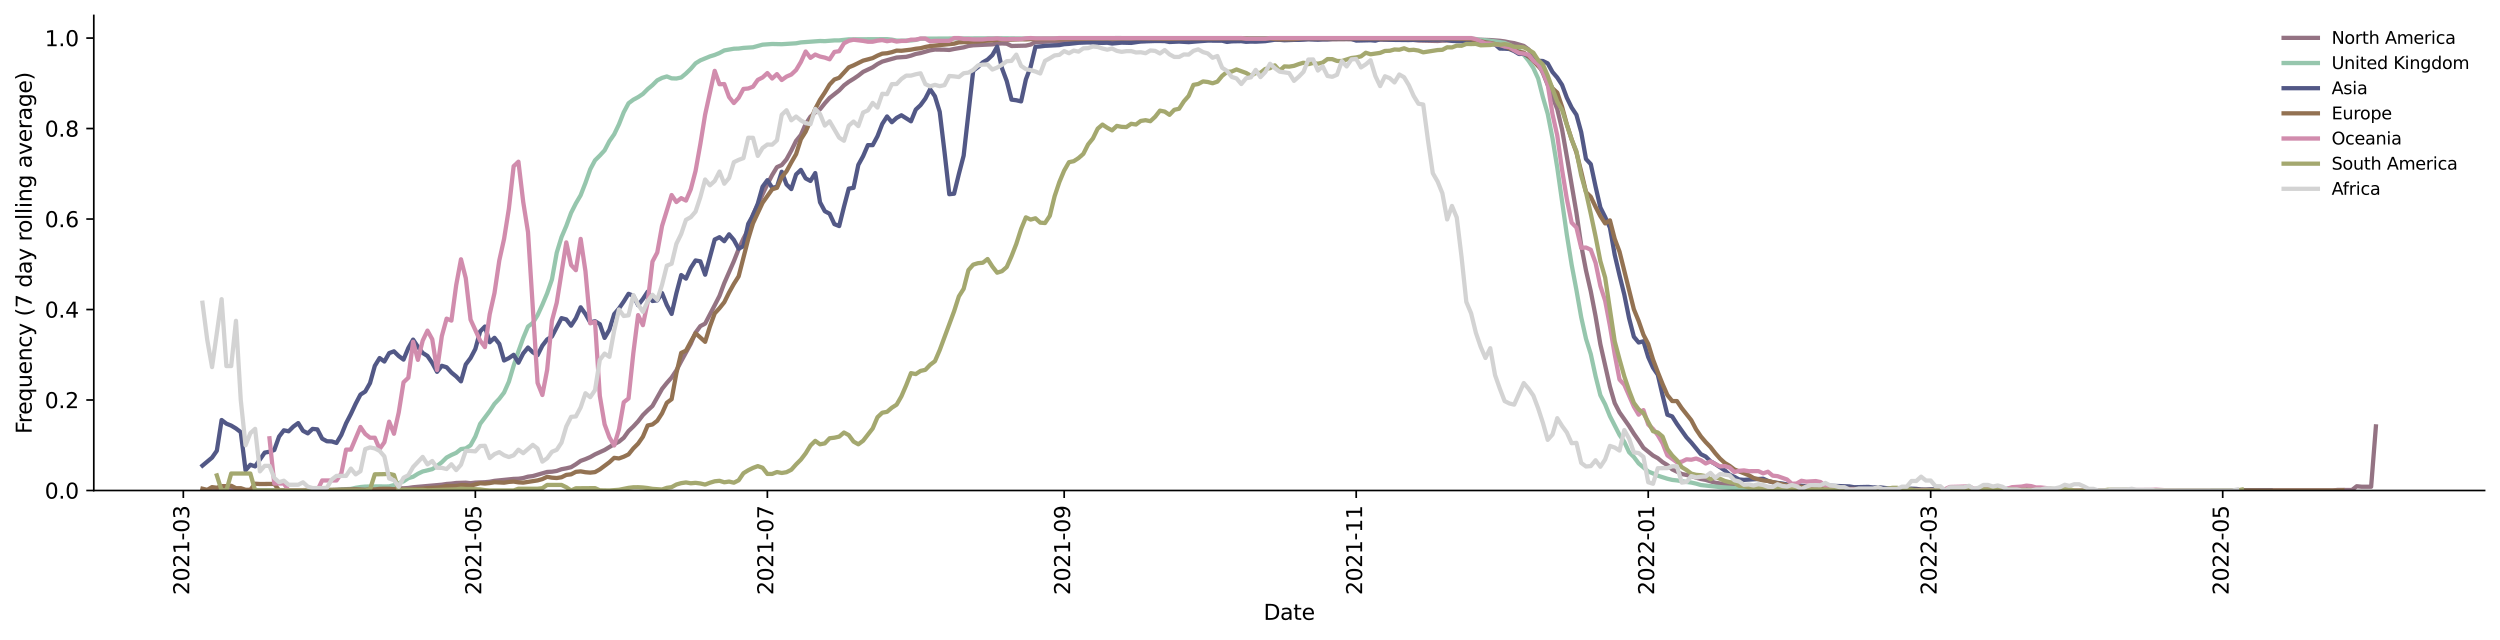 <?xml version="1.0" encoding="utf-8" standalone="no"?>
<!DOCTYPE svg PUBLIC "-//W3C//DTD SVG 1.1//EN"
  "http://www.w3.org/Graphics/SVG/1.1/DTD/svg11.dtd">
<svg xmlns:xlink="http://www.w3.org/1999/xlink" width="1166.981pt" height="298.621pt" viewBox="0 0 1166.981 298.621" xmlns="http://www.w3.org/2000/svg" version="1.1">
 <defs>
  <style type="text/css">*{stroke-linejoin: round; stroke-linecap: butt}</style>
 </defs>
 <g id="figure_1">
  <g id="patch_1">
   <path d="M 0 298.621 
L 1166.981 298.621 
L 1166.981 0 
L 0 0 
z
" style="fill: #ffffff"/>
  </g>
  <g id="axes_1">
   <g id="patch_2">
    <path d="M 43.781 228.96 
L 1159.781 228.96 
L 1159.781 7.2 
L 43.781 7.2 
z
" style="fill: #ffffff"/>
   </g>
   <g id="matplotlib.axis_1">
    <g id="xtick_1">
     <g id="line2d_1">
      <defs>
       <path id="md9912a0aca" d="M 0 0 
L 0 3.5 
" style="stroke: #000000; stroke-width: 0.8"/>
      </defs>
      <g>
       <use xlink:href="#md9912a0aca" x="85.57" y="228.96" style="stroke: #000000; stroke-width: 0.8"/>
      </g>
     </g>
     <g id="text_1">
      <!-- 2021-03 -->
      <g transform="translate(88.329 277.743)rotate(-90)scale(0.1 -0.1)">
       <defs>
        <path id="DejaVuSans-32" d="M 1228 531 
L 3431 531 
L 3431 0 
L 469 0 
L 469 531 
Q 828 903 1448 1529 
Q 2069 2156 2228 2338 
Q 2531 2678 2651 2914 
Q 2772 3150 2772 3378 
Q 2772 3750 2511 3984 
Q 2250 4219 1831 4219 
Q 1534 4219 1204 4116 
Q 875 4013 500 3803 
L 500 4441 
Q 881 4594 1212 4672 
Q 1544 4750 1819 4750 
Q 2544 4750 2975 4387 
Q 3406 4025 3406 3419 
Q 3406 3131 3298 2873 
Q 3191 2616 2906 2266 
Q 2828 2175 2409 1742 
Q 1991 1309 1228 531 
z
" transform="scale(0.016)"/>
        <path id="DejaVuSans-30" d="M 2034 4250 
Q 1547 4250 1301 3770 
Q 1056 3291 1056 2328 
Q 1056 1369 1301 889 
Q 1547 409 2034 409 
Q 2525 409 2770 889 
Q 3016 1369 3016 2328 
Q 3016 3291 2770 3770 
Q 2525 4250 2034 4250 
z
M 2034 4750 
Q 2819 4750 3233 4129 
Q 3647 3509 3647 2328 
Q 3647 1150 3233 529 
Q 2819 -91 2034 -91 
Q 1250 -91 836 529 
Q 422 1150 422 2328 
Q 422 3509 836 4129 
Q 1250 4750 2034 4750 
z
" transform="scale(0.016)"/>
        <path id="DejaVuSans-31" d="M 794 531 
L 1825 531 
L 1825 4091 
L 703 3866 
L 703 4441 
L 1819 4666 
L 2450 4666 
L 2450 531 
L 3481 531 
L 3481 0 
L 794 0 
L 794 531 
z
" transform="scale(0.016)"/>
        <path id="DejaVuSans-2d" d="M 313 2009 
L 1997 2009 
L 1997 1497 
L 313 1497 
L 313 2009 
z
" transform="scale(0.016)"/>
        <path id="DejaVuSans-33" d="M 2597 2516 
Q 3050 2419 3304 2112 
Q 3559 1806 3559 1356 
Q 3559 666 3084 287 
Q 2609 -91 1734 -91 
Q 1441 -91 1130 -33 
Q 819 25 488 141 
L 488 750 
Q 750 597 1062 519 
Q 1375 441 1716 441 
Q 2309 441 2620 675 
Q 2931 909 2931 1356 
Q 2931 1769 2642 2001 
Q 2353 2234 1838 2234 
L 1294 2234 
L 1294 2753 
L 1863 2753 
Q 2328 2753 2575 2939 
Q 2822 3125 2822 3475 
Q 2822 3834 2567 4026 
Q 2313 4219 1838 4219 
Q 1578 4219 1281 4162 
Q 984 4106 628 3988 
L 628 4550 
Q 988 4650 1302 4700 
Q 1616 4750 1894 4750 
Q 2613 4750 3031 4423 
Q 3450 4097 3450 3541 
Q 3450 3153 3228 2886 
Q 3006 2619 2597 2516 
z
" transform="scale(0.016)"/>
       </defs>
       <use xlink:href="#DejaVuSans-32"/>
       <use xlink:href="#DejaVuSans-30" x="63.623"/>
       <use xlink:href="#DejaVuSans-32" x="127.246"/>
       <use xlink:href="#DejaVuSans-31" x="190.869"/>
       <use xlink:href="#DejaVuSans-2d" x="254.492"/>
       <use xlink:href="#DejaVuSans-30" x="290.576"/>
       <use xlink:href="#DejaVuSans-33" x="354.199"/>
      </g>
     </g>
    </g>
    <g id="xtick_2">
     <g id="line2d_2">
      <g>
       <use xlink:href="#md9912a0aca" x="221.885" y="228.96" style="stroke: #000000; stroke-width: 0.8"/>
      </g>
     </g>
     <g id="text_2">
      <!-- 2021-05 -->
      <g transform="translate(224.645 277.743)rotate(-90)scale(0.1 -0.1)">
       <defs>
        <path id="DejaVuSans-35" d="M 691 4666 
L 3169 4666 
L 3169 4134 
L 1269 4134 
L 1269 2991 
Q 1406 3038 1543 3061 
Q 1681 3084 1819 3084 
Q 2600 3084 3056 2656 
Q 3513 2228 3513 1497 
Q 3513 744 3044 326 
Q 2575 -91 1722 -91 
Q 1428 -91 1123 -41 
Q 819 9 494 109 
L 494 744 
Q 775 591 1075 516 
Q 1375 441 1709 441 
Q 2250 441 2565 725 
Q 2881 1009 2881 1497 
Q 2881 1984 2565 2268 
Q 2250 2553 1709 2553 
Q 1456 2553 1204 2497 
Q 953 2441 691 2322 
L 691 4666 
z
" transform="scale(0.016)"/>
       </defs>
       <use xlink:href="#DejaVuSans-32"/>
       <use xlink:href="#DejaVuSans-30" x="63.623"/>
       <use xlink:href="#DejaVuSans-32" x="127.246"/>
       <use xlink:href="#DejaVuSans-31" x="190.869"/>
       <use xlink:href="#DejaVuSans-2d" x="254.492"/>
       <use xlink:href="#DejaVuSans-30" x="290.576"/>
       <use xlink:href="#DejaVuSans-35" x="354.199"/>
      </g>
     </g>
    </g>
    <g id="xtick_3">
     <g id="line2d_3">
      <g>
       <use xlink:href="#md9912a0aca" x="358.201" y="228.96" style="stroke: #000000; stroke-width: 0.8"/>
      </g>
     </g>
     <g id="text_3">
      <!-- 2021-07 -->
      <g transform="translate(360.96 277.743)rotate(-90)scale(0.1 -0.1)">
       <defs>
        <path id="DejaVuSans-37" d="M 525 4666 
L 3525 4666 
L 3525 4397 
L 1831 0 
L 1172 0 
L 2766 4134 
L 525 4134 
L 525 4666 
z
" transform="scale(0.016)"/>
       </defs>
       <use xlink:href="#DejaVuSans-32"/>
       <use xlink:href="#DejaVuSans-30" x="63.623"/>
       <use xlink:href="#DejaVuSans-32" x="127.246"/>
       <use xlink:href="#DejaVuSans-31" x="190.869"/>
       <use xlink:href="#DejaVuSans-2d" x="254.492"/>
       <use xlink:href="#DejaVuSans-30" x="290.576"/>
       <use xlink:href="#DejaVuSans-37" x="354.199"/>
      </g>
     </g>
    </g>
    <g id="xtick_4">
     <g id="line2d_4">
      <g>
       <use xlink:href="#md9912a0aca" x="496.751" y="228.96" style="stroke: #000000; stroke-width: 0.8"/>
      </g>
     </g>
     <g id="text_4">
      <!-- 2021-09 -->
      <g transform="translate(499.511 277.743)rotate(-90)scale(0.1 -0.1)">
       <defs>
        <path id="DejaVuSans-39" d="M 703 97 
L 703 672 
Q 941 559 1184 500 
Q 1428 441 1663 441 
Q 2288 441 2617 861 
Q 2947 1281 2994 2138 
Q 2813 1869 2534 1725 
Q 2256 1581 1919 1581 
Q 1219 1581 811 2004 
Q 403 2428 403 3163 
Q 403 3881 828 4315 
Q 1253 4750 1959 4750 
Q 2769 4750 3195 4129 
Q 3622 3509 3622 2328 
Q 3622 1225 3098 567 
Q 2575 -91 1691 -91 
Q 1453 -91 1209 -44 
Q 966 3 703 97 
z
M 1959 2075 
Q 2384 2075 2632 2365 
Q 2881 2656 2881 3163 
Q 2881 3666 2632 3958 
Q 2384 4250 1959 4250 
Q 1534 4250 1286 3958 
Q 1038 3666 1038 3163 
Q 1038 2656 1286 2365 
Q 1534 2075 1959 2075 
z
" transform="scale(0.016)"/>
       </defs>
       <use xlink:href="#DejaVuSans-32"/>
       <use xlink:href="#DejaVuSans-30" x="63.623"/>
       <use xlink:href="#DejaVuSans-32" x="127.246"/>
       <use xlink:href="#DejaVuSans-31" x="190.869"/>
       <use xlink:href="#DejaVuSans-2d" x="254.492"/>
       <use xlink:href="#DejaVuSans-30" x="290.576"/>
       <use xlink:href="#DejaVuSans-39" x="354.199"/>
      </g>
     </g>
    </g>
    <g id="xtick_5">
     <g id="line2d_5">
      <g>
       <use xlink:href="#md9912a0aca" x="633.067" y="228.96" style="stroke: #000000; stroke-width: 0.8"/>
      </g>
     </g>
     <g id="text_5">
      <!-- 2021-11 -->
      <g transform="translate(635.826 277.743)rotate(-90)scale(0.1 -0.1)">
       <use xlink:href="#DejaVuSans-32"/>
       <use xlink:href="#DejaVuSans-30" x="63.623"/>
       <use xlink:href="#DejaVuSans-32" x="127.246"/>
       <use xlink:href="#DejaVuSans-31" x="190.869"/>
       <use xlink:href="#DejaVuSans-2d" x="254.492"/>
       <use xlink:href="#DejaVuSans-31" x="290.576"/>
       <use xlink:href="#DejaVuSans-31" x="354.199"/>
      </g>
     </g>
    </g>
    <g id="xtick_6">
     <g id="line2d_6">
      <g>
       <use xlink:href="#md9912a0aca" x="769.382" y="228.96" style="stroke: #000000; stroke-width: 0.8"/>
      </g>
     </g>
     <g id="text_6">
      <!-- 2022-01 -->
      <g transform="translate(772.142 277.743)rotate(-90)scale(0.1 -0.1)">
       <use xlink:href="#DejaVuSans-32"/>
       <use xlink:href="#DejaVuSans-30" x="63.623"/>
       <use xlink:href="#DejaVuSans-32" x="127.246"/>
       <use xlink:href="#DejaVuSans-32" x="190.869"/>
       <use xlink:href="#DejaVuSans-2d" x="254.492"/>
       <use xlink:href="#DejaVuSans-30" x="290.576"/>
       <use xlink:href="#DejaVuSans-31" x="354.199"/>
      </g>
     </g>
    </g>
    <g id="xtick_7">
     <g id="line2d_7">
      <g>
       <use xlink:href="#md9912a0aca" x="901.229" y="228.96" style="stroke: #000000; stroke-width: 0.8"/>
      </g>
     </g>
     <g id="text_7">
      <!-- 2022-03 -->
      <g transform="translate(903.988 277.743)rotate(-90)scale(0.1 -0.1)">
       <use xlink:href="#DejaVuSans-32"/>
       <use xlink:href="#DejaVuSans-30" x="63.623"/>
       <use xlink:href="#DejaVuSans-32" x="127.246"/>
       <use xlink:href="#DejaVuSans-32" x="190.869"/>
       <use xlink:href="#DejaVuSans-2d" x="254.492"/>
       <use xlink:href="#DejaVuSans-30" x="290.576"/>
       <use xlink:href="#DejaVuSans-33" x="354.199"/>
      </g>
     </g>
    </g>
    <g id="xtick_8">
     <g id="line2d_8">
      <g>
       <use xlink:href="#md9912a0aca" x="1037.544" y="228.96" style="stroke: #000000; stroke-width: 0.8"/>
      </g>
     </g>
     <g id="text_8">
      <!-- 2022-05 -->
      <g transform="translate(1040.304 277.743)rotate(-90)scale(0.1 -0.1)">
       <use xlink:href="#DejaVuSans-32"/>
       <use xlink:href="#DejaVuSans-30" x="63.623"/>
       <use xlink:href="#DejaVuSans-32" x="127.246"/>
       <use xlink:href="#DejaVuSans-32" x="190.869"/>
       <use xlink:href="#DejaVuSans-2d" x="254.492"/>
       <use xlink:href="#DejaVuSans-30" x="290.576"/>
       <use xlink:href="#DejaVuSans-35" x="354.199"/>
      </g>
     </g>
    </g>
    <g id="text_9">
     <!-- Date -->
     <g transform="translate(589.83 289.341)scale(0.1 -0.1)">
      <defs>
       <path id="DejaVuSans-44" d="M 1259 4147 
L 1259 519 
L 2022 519 
Q 2988 519 3436 956 
Q 3884 1394 3884 2338 
Q 3884 3275 3436 3711 
Q 2988 4147 2022 4147 
L 1259 4147 
z
M 628 4666 
L 1925 4666 
Q 3281 4666 3915 4102 
Q 4550 3538 4550 2338 
Q 4550 1131 3912 565 
Q 3275 0 1925 0 
L 628 0 
L 628 4666 
z
" transform="scale(0.016)"/>
       <path id="DejaVuSans-61" d="M 2194 1759 
Q 1497 1759 1228 1600 
Q 959 1441 959 1056 
Q 959 750 1161 570 
Q 1363 391 1709 391 
Q 2188 391 2477 730 
Q 2766 1069 2766 1631 
L 2766 1759 
L 2194 1759 
z
M 3341 1997 
L 3341 0 
L 2766 0 
L 2766 531 
Q 2569 213 2275 61 
Q 1981 -91 1556 -91 
Q 1019 -91 701 211 
Q 384 513 384 1019 
Q 384 1609 779 1909 
Q 1175 2209 1959 2209 
L 2766 2209 
L 2766 2266 
Q 2766 2663 2505 2880 
Q 2244 3097 1772 3097 
Q 1472 3097 1187 3025 
Q 903 2953 641 2809 
L 641 3341 
Q 956 3463 1253 3523 
Q 1550 3584 1831 3584 
Q 2591 3584 2966 3190 
Q 3341 2797 3341 1997 
z
" transform="scale(0.016)"/>
       <path id="DejaVuSans-74" d="M 1172 4494 
L 1172 3500 
L 2356 3500 
L 2356 3053 
L 1172 3053 
L 1172 1153 
Q 1172 725 1289 603 
Q 1406 481 1766 481 
L 2356 481 
L 2356 0 
L 1766 0 
Q 1100 0 847 248 
Q 594 497 594 1153 
L 594 3053 
L 172 3053 
L 172 3500 
L 594 3500 
L 594 4494 
L 1172 4494 
z
" transform="scale(0.016)"/>
       <path id="DejaVuSans-65" d="M 3597 1894 
L 3597 1613 
L 953 1613 
Q 991 1019 1311 708 
Q 1631 397 2203 397 
Q 2534 397 2845 478 
Q 3156 559 3463 722 
L 3463 178 
Q 3153 47 2828 -22 
Q 2503 -91 2169 -91 
Q 1331 -91 842 396 
Q 353 884 353 1716 
Q 353 2575 817 3079 
Q 1281 3584 2069 3584 
Q 2775 3584 3186 3129 
Q 3597 2675 3597 1894 
z
M 3022 2063 
Q 3016 2534 2758 2815 
Q 2500 3097 2075 3097 
Q 1594 3097 1305 2825 
Q 1016 2553 972 2059 
L 3022 2063 
z
" transform="scale(0.016)"/>
      </defs>
      <use xlink:href="#DejaVuSans-44"/>
      <use xlink:href="#DejaVuSans-61" x="77.002"/>
      <use xlink:href="#DejaVuSans-74" x="138.281"/>
      <use xlink:href="#DejaVuSans-65" x="177.49"/>
     </g>
    </g>
   </g>
   <g id="matplotlib.axis_2">
    <g id="ytick_1">
     <g id="line2d_9">
      <defs>
       <path id="m9d8c950e85" d="M 0 0 
L -3.5 0 
" style="stroke: #000000; stroke-width: 0.8"/>
      </defs>
      <g>
       <use xlink:href="#m9d8c950e85" x="43.781" y="228.96" style="stroke: #000000; stroke-width: 0.8"/>
      </g>
     </g>
     <g id="text_10">
      <!-- 0.0 -->
      <g transform="translate(20.878 232.759)scale(0.1 -0.1)">
       <defs>
        <path id="DejaVuSans-2e" d="M 684 794 
L 1344 794 
L 1344 0 
L 684 0 
L 684 794 
z
" transform="scale(0.016)"/>
       </defs>
       <use xlink:href="#DejaVuSans-30"/>
       <use xlink:href="#DejaVuSans-2e" x="63.623"/>
       <use xlink:href="#DejaVuSans-30" x="95.41"/>
      </g>
     </g>
    </g>
    <g id="ytick_2">
     <g id="line2d_10">
      <g>
       <use xlink:href="#m9d8c950e85" x="43.781" y="186.72" style="stroke: #000000; stroke-width: 0.8"/>
      </g>
     </g>
     <g id="text_11">
      <!-- 0.2 -->
      <g transform="translate(20.878 190.519)scale(0.1 -0.1)">
       <use xlink:href="#DejaVuSans-30"/>
       <use xlink:href="#DejaVuSans-2e" x="63.623"/>
       <use xlink:href="#DejaVuSans-32" x="95.41"/>
      </g>
     </g>
    </g>
    <g id="ytick_3">
     <g id="line2d_11">
      <g>
       <use xlink:href="#m9d8c950e85" x="43.781" y="144.48" style="stroke: #000000; stroke-width: 0.8"/>
      </g>
     </g>
     <g id="text_12">
      <!-- 0.4 -->
      <g transform="translate(20.878 148.279)scale(0.1 -0.1)">
       <defs>
        <path id="DejaVuSans-34" d="M 2419 4116 
L 825 1625 
L 2419 1625 
L 2419 4116 
z
M 2253 4666 
L 3047 4666 
L 3047 1625 
L 3713 1625 
L 3713 1100 
L 3047 1100 
L 3047 0 
L 2419 0 
L 2419 1100 
L 313 1100 
L 313 1709 
L 2253 4666 
z
" transform="scale(0.016)"/>
       </defs>
       <use xlink:href="#DejaVuSans-30"/>
       <use xlink:href="#DejaVuSans-2e" x="63.623"/>
       <use xlink:href="#DejaVuSans-34" x="95.41"/>
      </g>
     </g>
    </g>
    <g id="ytick_4">
     <g id="line2d_12">
      <g>
       <use xlink:href="#m9d8c950e85" x="43.781" y="102.24" style="stroke: #000000; stroke-width: 0.8"/>
      </g>
     </g>
     <g id="text_13">
      <!-- 0.6 -->
      <g transform="translate(20.878 106.039)scale(0.1 -0.1)">
       <defs>
        <path id="DejaVuSans-36" d="M 2113 2584 
Q 1688 2584 1439 2293 
Q 1191 2003 1191 1497 
Q 1191 994 1439 701 
Q 1688 409 2113 409 
Q 2538 409 2786 701 
Q 3034 994 3034 1497 
Q 3034 2003 2786 2293 
Q 2538 2584 2113 2584 
z
M 3366 4563 
L 3366 3988 
Q 3128 4100 2886 4159 
Q 2644 4219 2406 4219 
Q 1781 4219 1451 3797 
Q 1122 3375 1075 2522 
Q 1259 2794 1537 2939 
Q 1816 3084 2150 3084 
Q 2853 3084 3261 2657 
Q 3669 2231 3669 1497 
Q 3669 778 3244 343 
Q 2819 -91 2113 -91 
Q 1303 -91 875 529 
Q 447 1150 447 2328 
Q 447 3434 972 4092 
Q 1497 4750 2381 4750 
Q 2619 4750 2861 4703 
Q 3103 4656 3366 4563 
z
" transform="scale(0.016)"/>
       </defs>
       <use xlink:href="#DejaVuSans-30"/>
       <use xlink:href="#DejaVuSans-2e" x="63.623"/>
       <use xlink:href="#DejaVuSans-36" x="95.41"/>
      </g>
     </g>
    </g>
    <g id="ytick_5">
     <g id="line2d_13">
      <g>
       <use xlink:href="#m9d8c950e85" x="43.781" y="60" style="stroke: #000000; stroke-width: 0.8"/>
      </g>
     </g>
     <g id="text_14">
      <!-- 0.8 -->
      <g transform="translate(20.878 63.799)scale(0.1 -0.1)">
       <defs>
        <path id="DejaVuSans-38" d="M 2034 2216 
Q 1584 2216 1326 1975 
Q 1069 1734 1069 1313 
Q 1069 891 1326 650 
Q 1584 409 2034 409 
Q 2484 409 2743 651 
Q 3003 894 3003 1313 
Q 3003 1734 2745 1975 
Q 2488 2216 2034 2216 
z
M 1403 2484 
Q 997 2584 770 2862 
Q 544 3141 544 3541 
Q 544 4100 942 4425 
Q 1341 4750 2034 4750 
Q 2731 4750 3128 4425 
Q 3525 4100 3525 3541 
Q 3525 3141 3298 2862 
Q 3072 2584 2669 2484 
Q 3125 2378 3379 2068 
Q 3634 1759 3634 1313 
Q 3634 634 3220 271 
Q 2806 -91 2034 -91 
Q 1263 -91 848 271 
Q 434 634 434 1313 
Q 434 1759 690 2068 
Q 947 2378 1403 2484 
z
M 1172 3481 
Q 1172 3119 1398 2916 
Q 1625 2713 2034 2713 
Q 2441 2713 2670 2916 
Q 2900 3119 2900 3481 
Q 2900 3844 2670 4047 
Q 2441 4250 2034 4250 
Q 1625 4250 1398 4047 
Q 1172 3844 1172 3481 
z
" transform="scale(0.016)"/>
       </defs>
       <use xlink:href="#DejaVuSans-30"/>
       <use xlink:href="#DejaVuSans-2e" x="63.623"/>
       <use xlink:href="#DejaVuSans-38" x="95.41"/>
      </g>
     </g>
    </g>
    <g id="ytick_6">
     <g id="line2d_14">
      <g>
       <use xlink:href="#m9d8c950e85" x="43.781" y="17.76" style="stroke: #000000; stroke-width: 0.8"/>
      </g>
     </g>
     <g id="text_15">
      <!-- 1.0 -->
      <g transform="translate(20.878 21.559)scale(0.1 -0.1)">
       <use xlink:href="#DejaVuSans-31"/>
       <use xlink:href="#DejaVuSans-2e" x="63.623"/>
       <use xlink:href="#DejaVuSans-30" x="95.41"/>
      </g>
     </g>
    </g>
    <g id="text_16">
     <!-- Frequency (7 day rolling average) -->
     <g transform="translate(14.798 202.529)rotate(-90)scale(0.1 -0.1)">
      <defs>
       <path id="DejaVuSans-46" d="M 628 4666 
L 3309 4666 
L 3309 4134 
L 1259 4134 
L 1259 2759 
L 3109 2759 
L 3109 2228 
L 1259 2228 
L 1259 0 
L 628 0 
L 628 4666 
z
" transform="scale(0.016)"/>
       <path id="DejaVuSans-72" d="M 2631 2963 
Q 2534 3019 2420 3045 
Q 2306 3072 2169 3072 
Q 1681 3072 1420 2755 
Q 1159 2438 1159 1844 
L 1159 0 
L 581 0 
L 581 3500 
L 1159 3500 
L 1159 2956 
Q 1341 3275 1631 3429 
Q 1922 3584 2338 3584 
Q 2397 3584 2469 3576 
Q 2541 3569 2628 3553 
L 2631 2963 
z
" transform="scale(0.016)"/>
       <path id="DejaVuSans-71" d="M 947 1747 
Q 947 1113 1208 752 
Q 1469 391 1925 391 
Q 2381 391 2643 752 
Q 2906 1113 2906 1747 
Q 2906 2381 2643 2742 
Q 2381 3103 1925 3103 
Q 1469 3103 1208 2742 
Q 947 2381 947 1747 
z
M 2906 525 
Q 2725 213 2448 61 
Q 2172 -91 1784 -91 
Q 1150 -91 751 415 
Q 353 922 353 1747 
Q 353 2572 751 3078 
Q 1150 3584 1784 3584 
Q 2172 3584 2448 3432 
Q 2725 3281 2906 2969 
L 2906 3500 
L 3481 3500 
L 3481 -1331 
L 2906 -1331 
L 2906 525 
z
" transform="scale(0.016)"/>
       <path id="DejaVuSans-75" d="M 544 1381 
L 544 3500 
L 1119 3500 
L 1119 1403 
Q 1119 906 1312 657 
Q 1506 409 1894 409 
Q 2359 409 2629 706 
Q 2900 1003 2900 1516 
L 2900 3500 
L 3475 3500 
L 3475 0 
L 2900 0 
L 2900 538 
Q 2691 219 2414 64 
Q 2138 -91 1772 -91 
Q 1169 -91 856 284 
Q 544 659 544 1381 
z
M 1991 3584 
L 1991 3584 
z
" transform="scale(0.016)"/>
       <path id="DejaVuSans-6e" d="M 3513 2113 
L 3513 0 
L 2938 0 
L 2938 2094 
Q 2938 2591 2744 2837 
Q 2550 3084 2163 3084 
Q 1697 3084 1428 2787 
Q 1159 2491 1159 1978 
L 1159 0 
L 581 0 
L 581 3500 
L 1159 3500 
L 1159 2956 
Q 1366 3272 1645 3428 
Q 1925 3584 2291 3584 
Q 2894 3584 3203 3211 
Q 3513 2838 3513 2113 
z
" transform="scale(0.016)"/>
       <path id="DejaVuSans-63" d="M 3122 3366 
L 3122 2828 
Q 2878 2963 2633 3030 
Q 2388 3097 2138 3097 
Q 1578 3097 1268 2742 
Q 959 2388 959 1747 
Q 959 1106 1268 751 
Q 1578 397 2138 397 
Q 2388 397 2633 464 
Q 2878 531 3122 666 
L 3122 134 
Q 2881 22 2623 -34 
Q 2366 -91 2075 -91 
Q 1284 -91 818 406 
Q 353 903 353 1747 
Q 353 2603 823 3093 
Q 1294 3584 2113 3584 
Q 2378 3584 2631 3529 
Q 2884 3475 3122 3366 
z
" transform="scale(0.016)"/>
       <path id="DejaVuSans-79" d="M 2059 -325 
Q 1816 -950 1584 -1140 
Q 1353 -1331 966 -1331 
L 506 -1331 
L 506 -850 
L 844 -850 
Q 1081 -850 1212 -737 
Q 1344 -625 1503 -206 
L 1606 56 
L 191 3500 
L 800 3500 
L 1894 763 
L 2988 3500 
L 3597 3500 
L 2059 -325 
z
" transform="scale(0.016)"/>
       <path id="DejaVuSans-20" transform="scale(0.016)"/>
       <path id="DejaVuSans-28" d="M 1984 4856 
Q 1566 4138 1362 3434 
Q 1159 2731 1159 2009 
Q 1159 1288 1364 580 
Q 1569 -128 1984 -844 
L 1484 -844 
Q 1016 -109 783 600 
Q 550 1309 550 2009 
Q 550 2706 781 3412 
Q 1013 4119 1484 4856 
L 1984 4856 
z
" transform="scale(0.016)"/>
       <path id="DejaVuSans-64" d="M 2906 2969 
L 2906 4863 
L 3481 4863 
L 3481 0 
L 2906 0 
L 2906 525 
Q 2725 213 2448 61 
Q 2172 -91 1784 -91 
Q 1150 -91 751 415 
Q 353 922 353 1747 
Q 353 2572 751 3078 
Q 1150 3584 1784 3584 
Q 2172 3584 2448 3432 
Q 2725 3281 2906 2969 
z
M 947 1747 
Q 947 1113 1208 752 
Q 1469 391 1925 391 
Q 2381 391 2643 752 
Q 2906 1113 2906 1747 
Q 2906 2381 2643 2742 
Q 2381 3103 1925 3103 
Q 1469 3103 1208 2742 
Q 947 2381 947 1747 
z
" transform="scale(0.016)"/>
       <path id="DejaVuSans-6f" d="M 1959 3097 
Q 1497 3097 1228 2736 
Q 959 2375 959 1747 
Q 959 1119 1226 758 
Q 1494 397 1959 397 
Q 2419 397 2687 759 
Q 2956 1122 2956 1747 
Q 2956 2369 2687 2733 
Q 2419 3097 1959 3097 
z
M 1959 3584 
Q 2709 3584 3137 3096 
Q 3566 2609 3566 1747 
Q 3566 888 3137 398 
Q 2709 -91 1959 -91 
Q 1206 -91 779 398 
Q 353 888 353 1747 
Q 353 2609 779 3096 
Q 1206 3584 1959 3584 
z
" transform="scale(0.016)"/>
       <path id="DejaVuSans-6c" d="M 603 4863 
L 1178 4863 
L 1178 0 
L 603 0 
L 603 4863 
z
" transform="scale(0.016)"/>
       <path id="DejaVuSans-69" d="M 603 3500 
L 1178 3500 
L 1178 0 
L 603 0 
L 603 3500 
z
M 603 4863 
L 1178 4863 
L 1178 4134 
L 603 4134 
L 603 4863 
z
" transform="scale(0.016)"/>
       <path id="DejaVuSans-67" d="M 2906 1791 
Q 2906 2416 2648 2759 
Q 2391 3103 1925 3103 
Q 1463 3103 1205 2759 
Q 947 2416 947 1791 
Q 947 1169 1205 825 
Q 1463 481 1925 481 
Q 2391 481 2648 825 
Q 2906 1169 2906 1791 
z
M 3481 434 
Q 3481 -459 3084 -895 
Q 2688 -1331 1869 -1331 
Q 1566 -1331 1297 -1286 
Q 1028 -1241 775 -1147 
L 775 -588 
Q 1028 -725 1275 -790 
Q 1522 -856 1778 -856 
Q 2344 -856 2625 -561 
Q 2906 -266 2906 331 
L 2906 616 
Q 2728 306 2450 153 
Q 2172 0 1784 0 
Q 1141 0 747 490 
Q 353 981 353 1791 
Q 353 2603 747 3093 
Q 1141 3584 1784 3584 
Q 2172 3584 2450 3431 
Q 2728 3278 2906 2969 
L 2906 3500 
L 3481 3500 
L 3481 434 
z
" transform="scale(0.016)"/>
       <path id="DejaVuSans-76" d="M 191 3500 
L 800 3500 
L 1894 563 
L 2988 3500 
L 3597 3500 
L 2284 0 
L 1503 0 
L 191 3500 
z
" transform="scale(0.016)"/>
       <path id="DejaVuSans-29" d="M 513 4856 
L 1013 4856 
Q 1481 4119 1714 3412 
Q 1947 2706 1947 2009 
Q 1947 1309 1714 600 
Q 1481 -109 1013 -844 
L 513 -844 
Q 928 -128 1133 580 
Q 1338 1288 1338 2009 
Q 1338 2731 1133 3434 
Q 928 4138 513 4856 
z
" transform="scale(0.016)"/>
      </defs>
      <use xlink:href="#DejaVuSans-46"/>
      <use xlink:href="#DejaVuSans-72" x="50.27"/>
      <use xlink:href="#DejaVuSans-65" x="89.133"/>
      <use xlink:href="#DejaVuSans-71" x="150.656"/>
      <use xlink:href="#DejaVuSans-75" x="214.133"/>
      <use xlink:href="#DejaVuSans-65" x="277.512"/>
      <use xlink:href="#DejaVuSans-6e" x="339.035"/>
      <use xlink:href="#DejaVuSans-63" x="402.414"/>
      <use xlink:href="#DejaVuSans-79" x="457.395"/>
      <use xlink:href="#DejaVuSans-20" x="516.574"/>
      <use xlink:href="#DejaVuSans-28" x="548.361"/>
      <use xlink:href="#DejaVuSans-37" x="587.375"/>
      <use xlink:href="#DejaVuSans-20" x="650.998"/>
      <use xlink:href="#DejaVuSans-64" x="682.785"/>
      <use xlink:href="#DejaVuSans-61" x="746.262"/>
      <use xlink:href="#DejaVuSans-79" x="807.541"/>
      <use xlink:href="#DejaVuSans-20" x="866.721"/>
      <use xlink:href="#DejaVuSans-72" x="898.508"/>
      <use xlink:href="#DejaVuSans-6f" x="937.371"/>
      <use xlink:href="#DejaVuSans-6c" x="998.553"/>
      <use xlink:href="#DejaVuSans-6c" x="1026.336"/>
      <use xlink:href="#DejaVuSans-69" x="1054.119"/>
      <use xlink:href="#DejaVuSans-6e" x="1081.902"/>
      <use xlink:href="#DejaVuSans-67" x="1145.281"/>
      <use xlink:href="#DejaVuSans-20" x="1208.758"/>
      <use xlink:href="#DejaVuSans-61" x="1240.545"/>
      <use xlink:href="#DejaVuSans-76" x="1301.824"/>
      <use xlink:href="#DejaVuSans-65" x="1361.004"/>
      <use xlink:href="#DejaVuSans-72" x="1422.527"/>
      <use xlink:href="#DejaVuSans-61" x="1463.641"/>
      <use xlink:href="#DejaVuSans-67" x="1524.92"/>
      <use xlink:href="#DejaVuSans-65" x="1588.396"/>
      <use xlink:href="#DejaVuSans-29" x="1649.92"/>
     </g>
    </g>
   </g>
   <g id="line2d_15">
    <path d="M 98.978 228.909 
L 105.682 228.9 
L 107.917 228.797 
L 145.906 228.863 
L 166.018 228.716 
L 174.957 228.53 
L 177.192 228.279 
L 186.13 227.906 
L 188.365 227.93 
L 190.6 227.793 
L 192.835 227.447 
L 206.243 226.256 
L 208.477 225.913 
L 210.712 225.748 
L 212.947 225.452 
L 217.416 225.31 
L 219.651 225.556 
L 221.885 225.291 
L 226.355 225.1 
L 228.589 224.882 
L 230.824 224.458 
L 239.763 223.547 
L 241.998 223.473 
L 244.232 223.148 
L 246.467 222.506 
L 248.702 222.226 
L 255.406 220.304 
L 257.64 220.187 
L 259.875 219.83 
L 262.11 219.029 
L 264.344 218.614 
L 266.579 218.075 
L 268.814 216.706 
L 271.048 215.135 
L 273.283 214.322 
L 275.518 213.361 
L 277.752 212.091 
L 282.222 210.049 
L 286.691 207.315 
L 288.926 206.173 
L 291.161 204.338 
L 293.395 201.23 
L 295.63 199.078 
L 297.865 196.673 
L 300.099 193.762 
L 302.334 191.548 
L 304.569 189.502 
L 309.038 181.535 
L 311.273 178.759 
L 313.507 176.228 
L 315.742 172.863 
L 317.977 168.617 
L 322.446 160.428 
L 324.681 155.266 
L 326.915 152.229 
L 329.15 151.066 
L 333.619 142.483 
L 335.854 138.123 
L 338.089 132.158 
L 342.558 121.941 
L 344.793 116.303 
L 347.028 111.384 
L 349.262 107.144 
L 351.497 100.119 
L 353.732 95.683 
L 355.966 90.665 
L 358.201 85.995 
L 360.436 81.71 
L 362.67 78.016 
L 364.905 77.033 
L 367.14 74.364 
L 369.374 70.287 
L 371.609 65.754 
L 373.844 62.989 
L 376.078 57.931 
L 378.313 54.479 
L 380.548 52.455 
L 382.782 51.005 
L 385.017 48.216 
L 387.252 45.722 
L 391.721 42.199 
L 393.956 39.859 
L 396.191 38.182 
L 398.425 36.809 
L 400.66 35.296 
L 402.895 33.546 
L 407.364 31.429 
L 409.599 29.906 
L 411.833 28.742 
L 418.537 26.856 
L 423.007 26.538 
L 425.241 25.975 
L 427.476 25.189 
L 429.711 24.77 
L 434.18 23.492 
L 436.415 23.126 
L 440.884 23.197 
L 443.119 23.318 
L 445.354 22.859 
L 449.823 22.103 
L 452.058 21.452 
L 454.292 21.146 
L 463.231 20.701 
L 465.466 20.375 
L 467.7 20.271 
L 469.935 20.387 
L 472.17 21.471 
L 478.874 21.296 
L 481.108 20.801 
L 483.343 19.588 
L 485.578 19.619 
L 490.047 19.308 
L 492.282 19.393 
L 496.751 19.108 
L 498.986 19.21 
L 501.221 19.033 
L 505.69 19.127 
L 507.925 19.378 
L 512.394 19.547 
L 523.567 18.69 
L 525.802 19.093 
L 530.271 19.04 
L 532.506 19.188 
L 534.741 19.108 
L 536.975 18.671 
L 541.445 18.706 
L 543.68 18.456 
L 550.384 18.335 
L 557.088 18.17 
L 563.792 18.266 
L 566.026 18.624 
L 568.261 18.72 
L 574.965 18.701 
L 577.2 18.387 
L 583.904 18.23 
L 595.077 18.384 
L 599.547 18.554 
L 608.485 18.384 
L 610.72 18.264 
L 615.189 18.35 
L 621.893 18.362 
L 628.597 18.306 
L 650.944 18.598 
L 653.179 18.484 
L 659.883 18.654 
L 662.118 18.924 
L 671.056 19.132 
L 673.291 18.985 
L 677.76 18.929 
L 682.23 18.723 
L 684.464 18.568 
L 691.169 18.542 
L 695.638 18.696 
L 700.107 19.036 
L 702.342 19.329 
L 704.577 19.795 
L 706.811 20.14 
L 711.281 21.428 
L 713.515 23.068 
L 715.75 26.029 
L 717.985 29.755 
L 720.219 34.079 
L 724.689 45.177 
L 726.923 50.943 
L 729.158 60.436 
L 731.393 73.143 
L 735.862 99.323 
L 738.097 114.554 
L 740.332 126.25 
L 742.566 135.981 
L 744.801 147.609 
L 747.036 160.699 
L 751.505 180.476 
L 753.74 188.168 
L 755.974 192.5 
L 760.444 198.877 
L 762.678 202.439 
L 764.913 205.641 
L 767.148 209.039 
L 771.617 212.645 
L 773.852 213.886 
L 776.086 215.725 
L 778.321 217.104 
L 780.556 219.086 
L 785.025 221.255 
L 789.495 222.173 
L 791.729 222.977 
L 793.964 223.596 
L 796.199 224.01 
L 800.668 225.339 
L 809.607 226.735 
L 834.188 228.131 
L 852.066 228.554 
L 858.77 228.598 
L 883.351 228.775 
L 894.525 228.777 
L 910.167 228.767 
L 921.341 228.748 
L 934.749 228.752 
L 939.218 228.825 
L 979.442 228.941 
L 990.616 228.896 
L 1001.789 228.91 
L 1088.942 228.934 
L 1091.177 228.702 
L 1097.881 228.728 
L 1100.115 226.968 
L 1102.35 227.2 
L 1106.819 227.2 
L 1109.054 199.04 
L 1109.054 199.04 
" clip-path="url(#p80a1d0225f)" style="fill: none; stroke: #947383; stroke-width: 2; stroke-linecap: square"/>
   </g>
   <g id="line2d_16">
    <path d="M 112.386 228.909 
L 121.325 228.96 
L 130.263 228.902 
L 150.376 228.817 
L 154.845 228.702 
L 157.08 228.642 
L 159.314 228.439 
L 163.784 228.225 
L 166.018 227.709 
L 168.253 227.348 
L 170.488 227.142 
L 177.192 227.034 
L 179.426 227.1 
L 181.661 227.039 
L 183.896 226.445 
L 188.365 224.677 
L 190.6 223.208 
L 192.835 222.548 
L 195.069 221.155 
L 197.304 220.081 
L 201.773 218.989 
L 204.008 217.514 
L 206.243 215.768 
L 208.477 213.573 
L 210.712 212.377 
L 212.947 211.386 
L 215.181 209.619 
L 217.416 209.328 
L 219.651 207.851 
L 221.885 203.785 
L 224.12 197.869 
L 228.589 191.894 
L 230.824 188.494 
L 233.059 186.15 
L 235.293 183.239 
L 237.528 178.207 
L 239.763 170.696 
L 241.998 164.011 
L 244.232 157.78 
L 246.467 152.43 
L 248.702 150.745 
L 250.936 147.127 
L 253.171 142.248 
L 255.406 136.922 
L 257.64 130.434 
L 259.875 117.967 
L 262.11 110.7 
L 264.344 105.456 
L 266.579 99.368 
L 268.814 94.94 
L 271.048 91.117 
L 273.283 85.38 
L 275.518 79.025 
L 277.752 74.833 
L 279.987 72.613 
L 282.222 70.186 
L 284.456 65.911 
L 286.691 62.695 
L 288.926 58.033 
L 291.161 52.384 
L 293.395 48.204 
L 295.63 46.545 
L 297.865 45.335 
L 300.099 43.851 
L 302.334 41.596 
L 304.569 39.734 
L 306.803 37.499 
L 309.038 36.363 
L 311.273 35.687 
L 313.507 36.572 
L 315.742 36.648 
L 317.977 36.167 
L 320.211 34.301 
L 322.446 32.132 
L 324.681 29.56 
L 326.915 28.172 
L 331.385 26.331 
L 333.619 25.642 
L 335.854 24.721 
L 338.089 23.536 
L 342.558 22.743 
L 344.793 22.669 
L 347.028 22.362 
L 351.497 22.071 
L 355.966 20.848 
L 360.436 20.534 
L 364.905 20.634 
L 371.609 20.209 
L 373.844 19.79 
L 382.782 19.138 
L 385.017 19.207 
L 389.486 18.861 
L 391.721 18.851 
L 396.191 18.365 
L 414.068 18.265 
L 416.303 18.503 
L 418.537 18.951 
L 423.007 18.94 
L 425.241 18.88 
L 427.476 18.618 
L 429.711 18.053 
L 443.119 17.973 
L 454.292 17.914 
L 467.7 17.85 
L 478.874 17.966 
L 494.517 17.857 
L 498.986 17.897 
L 521.333 17.783 
L 534.741 17.812 
L 545.914 17.872 
L 552.618 17.895 
L 557.088 17.811 
L 559.322 17.943 
L 568.261 17.94 
L 570.496 17.801 
L 682.23 17.881 
L 686.699 18.022 
L 688.934 18.213 
L 691.169 18.666 
L 693.403 18.779 
L 697.873 19.317 
L 702.342 20.013 
L 704.577 20.929 
L 709.046 23.472 
L 711.281 25.59 
L 713.515 28.343 
L 715.75 31.746 
L 717.985 36.628 
L 720.219 45.392 
L 722.454 53.099 
L 724.689 64.495 
L 726.923 78.287 
L 731.393 109.627 
L 733.627 123.535 
L 735.862 135.397 
L 738.097 148.077 
L 740.332 158.153 
L 742.566 165.302 
L 744.801 175.607 
L 747.036 184.467 
L 749.27 188.754 
L 751.505 194.262 
L 755.974 203.01 
L 758.209 206.251 
L 760.444 211.076 
L 762.678 213.32 
L 764.913 216.312 
L 769.382 220.098 
L 771.617 220.992 
L 773.852 222.049 
L 778.321 223.47 
L 780.556 224.01 
L 782.79 224.258 
L 787.26 224.968 
L 789.495 225.255 
L 791.729 225.75 
L 793.964 226.419 
L 802.903 227.363 
L 814.076 228.151 
L 818.545 228.301 
L 820.78 228.421 
L 823.015 228.384 
L 827.484 228.541 
L 831.953 228.503 
L 836.423 228.652 
L 856.535 228.879 
L 883.351 228.903 
L 912.402 228.946 
L 1048.718 228.915 
L 1048.718 228.915 
" clip-path="url(#p80a1d0225f)" style="fill: none; stroke: #96c6ad; stroke-width: 2; stroke-linecap: square"/>
   </g>
   <g id="line2d_17">
    <path d="M 94.509 217.344 
L 98.978 213.611 
L 101.213 210.402 
L 103.447 196.063 
L 105.682 197.766 
L 107.917 198.665 
L 110.151 200.01 
L 112.386 201.721 
L 114.621 219.516 
L 116.855 216.96 
L 119.09 217.709 
L 123.559 211.28 
L 125.794 210.865 
L 128.029 210.059 
L 130.263 203.803 
L 132.498 200.872 
L 134.733 201.316 
L 136.967 199.108 
L 139.202 197.497 
L 141.437 201.097 
L 143.672 202.285 
L 145.906 200.207 
L 148.141 200.429 
L 150.376 204.765 
L 152.61 205.98 
L 154.845 206.048 
L 157.08 206.76 
L 159.314 203.036 
L 161.549 197.595 
L 163.784 193.267 
L 166.018 188.479 
L 168.253 184.197 
L 170.488 182.773 
L 172.722 178.83 
L 174.957 170.787 
L 177.192 167.143 
L 179.426 168.752 
L 181.661 164.835 
L 183.896 164.001 
L 186.13 166.202 
L 188.365 167.853 
L 190.6 162.455 
L 192.835 158.532 
L 195.069 161.891 
L 197.304 164.748 
L 199.539 166.155 
L 201.773 169.423 
L 204.008 173.561 
L 206.243 170.76 
L 208.477 171.436 
L 210.712 173.89 
L 212.947 175.712 
L 215.181 178.004 
L 217.416 170.113 
L 219.651 167.134 
L 221.885 162.91 
L 224.12 154.723 
L 226.355 152.432 
L 228.589 159.753 
L 230.824 157.699 
L 233.059 160.499 
L 235.293 168.271 
L 237.528 167.181 
L 239.763 165.621 
L 241.998 169.315 
L 244.232 164.961 
L 246.467 162.233 
L 248.702 164.436 
L 250.936 165.782 
L 253.171 161.355 
L 255.406 158.445 
L 257.64 157.072 
L 262.11 148.503 
L 264.344 149.11 
L 266.579 152.023 
L 268.814 148.57 
L 271.048 143.446 
L 273.283 146.574 
L 275.518 150.518 
L 277.752 149.93 
L 279.987 151.312 
L 282.222 157.724 
L 284.456 153.913 
L 286.691 146.646 
L 288.926 144.009 
L 291.161 140.76 
L 293.395 137.156 
L 295.63 138.05 
L 297.865 142.466 
L 300.099 139.566 
L 302.334 136.151 
L 304.569 140.497 
L 306.803 140.196 
L 309.038 136.82 
L 311.273 142.373 
L 313.507 146.533 
L 315.742 136.836 
L 317.977 128.398 
L 320.211 130.058 
L 322.446 125.059 
L 324.681 121.572 
L 326.915 121.996 
L 329.15 128.221 
L 333.619 111.807 
L 335.854 110.724 
L 338.089 112.585 
L 340.324 109.377 
L 342.558 111.997 
L 344.793 116.087 
L 347.028 114.909 
L 349.262 104.501 
L 351.497 100.479 
L 353.732 95.074 
L 355.966 87.163 
L 358.201 84.114 
L 360.436 87.624 
L 362.67 87.255 
L 364.905 80.176 
L 367.14 86.084 
L 369.374 88.259 
L 371.609 81.429 
L 373.844 79.303 
L 376.078 83.273 
L 378.313 84.465 
L 380.548 80.794 
L 382.782 94.421 
L 385.017 98.587 
L 387.252 99.765 
L 389.486 104.619 
L 391.721 105.521 
L 393.956 96.536 
L 396.191 88.055 
L 398.425 87.679 
L 400.66 76.966 
L 402.895 72.902 
L 405.129 67.736 
L 407.364 67.759 
L 409.599 63.588 
L 411.833 57.853 
L 414.068 54.367 
L 416.303 57.046 
L 418.537 55.025 
L 420.772 53.813 
L 425.241 56.626 
L 427.476 51.152 
L 429.711 49.052 
L 431.945 46.016 
L 434.18 41.658 
L 436.415 44.934 
L 438.649 52.182 
L 440.884 70.857 
L 443.119 90.655 
L 445.354 90.418 
L 447.588 81.234 
L 449.823 72.66 
L 454.292 32.996 
L 456.527 31.297 
L 458.762 29.111 
L 460.996 27.821 
L 463.231 25.723 
L 465.466 21.769 
L 467.7 31.822 
L 469.935 37.805 
L 472.17 46.506 
L 474.404 46.798 
L 476.639 47.326 
L 478.874 37.081 
L 481.108 31.149 
L 483.343 21.843 
L 485.578 21.676 
L 487.812 21.394 
L 494.517 21.058 
L 496.751 20.626 
L 498.986 20.484 
L 503.455 19.972 
L 507.925 19.803 
L 514.629 20.024 
L 516.863 19.942 
L 519.098 20.319 
L 523.567 19.909 
L 528.037 20.028 
L 532.506 19.364 
L 539.21 19.128 
L 543.68 19.163 
L 545.914 19.601 
L 550.384 19.403 
L 554.853 19.668 
L 559.322 19.28 
L 563.792 18.955 
L 570.496 18.987 
L 572.73 19.572 
L 574.965 19.288 
L 579.434 19.201 
L 581.669 19.521 
L 583.904 19.397 
L 586.138 19.454 
L 590.608 19.213 
L 595.077 18.543 
L 597.312 18.579 
L 599.547 18.783 
L 604.016 18.607 
L 606.251 18.616 
L 610.72 18.304 
L 615.189 18.516 
L 617.424 18.354 
L 619.659 18.354 
L 621.893 18.145 
L 626.363 18.046 
L 630.832 18.147 
L 633.067 18.945 
L 639.771 18.78 
L 642.006 18.989 
L 644.24 18.307 
L 650.944 18.62 
L 657.648 18.695 
L 659.883 18.58 
L 666.587 18.564 
L 668.822 18.452 
L 671.056 18.487 
L 673.291 18.327 
L 675.526 18.625 
L 677.76 19.08 
L 682.23 19.293 
L 684.464 19.579 
L 686.699 19.218 
L 688.934 19.039 
L 693.403 20.141 
L 697.873 20.721 
L 700.107 22.681 
L 702.342 22.718 
L 704.577 22.869 
L 706.811 23.855 
L 709.046 25.213 
L 711.281 25.112 
L 713.515 26.342 
L 715.75 27.716 
L 717.985 28.371 
L 720.219 28.483 
L 722.454 29.58 
L 724.689 33.61 
L 726.923 36.228 
L 729.158 39.645 
L 731.393 45.63 
L 733.627 50.213 
L 735.862 53.591 
L 738.097 61.711 
L 740.332 74.239 
L 742.566 76.623 
L 744.801 87.108 
L 747.036 96.845 
L 749.27 101.298 
L 751.505 106.297 
L 753.74 118.954 
L 755.974 128.491 
L 758.209 137.507 
L 760.444 148.529 
L 762.678 157.196 
L 764.913 159.879 
L 767.148 159.304 
L 769.382 166.691 
L 771.617 171.634 
L 773.852 174.935 
L 776.086 184.559 
L 778.321 193.596 
L 780.556 194.382 
L 782.79 197.89 
L 787.26 204.163 
L 789.495 206.592 
L 793.964 212.026 
L 796.199 213.121 
L 798.433 215.31 
L 800.668 216.614 
L 805.137 219.585 
L 807.372 221.614 
L 809.607 222.612 
L 811.841 223.823 
L 814.076 224.002 
L 823.015 223.46 
L 825.249 224.481 
L 827.484 225.112 
L 831.953 225.721 
L 834.188 226.127 
L 836.423 226.403 
L 838.658 226.502 
L 843.127 226.959 
L 847.596 227.002 
L 849.831 227.039 
L 854.3 226.749 
L 863.239 227.055 
L 865.474 227.437 
L 872.178 227.289 
L 874.412 227.54 
L 876.647 227.375 
L 881.116 227.939 
L 883.351 228.075 
L 885.586 228.024 
L 890.055 228.165 
L 892.29 228.121 
L 894.525 228.207 
L 896.759 228.504 
L 898.994 228.564 
L 901.229 228.413 
L 910.167 228.436 
L 912.402 228.639 
L 916.871 228.76 
L 921.341 228.436 
L 923.575 228.113 
L 925.81 228.19 
L 930.279 227.986 
L 934.749 228.379 
L 936.983 228.232 
L 939.218 228.297 
L 941.453 228.69 
L 943.688 228.198 
L 945.922 228.133 
L 948.157 228.202 
L 952.626 228.095 
L 954.861 228.623 
L 957.096 228.775 
L 1019.667 228.96 
L 1024.136 228.827 
L 1033.075 228.927 
L 1039.779 228.92 
L 1059.891 228.875 
L 1059.891 228.875 
" clip-path="url(#p80a1d0225f)" style="fill: none; stroke: #525886; stroke-width: 2; stroke-linecap: square"/>
   </g>
   <g id="line2d_18">
    <path d="M 94.509 228.135 
L 96.743 228.667 
L 98.978 227.387 
L 101.213 227.68 
L 103.447 226.934 
L 105.682 226.934 
L 107.917 226.761 
L 110.151 227.882 
L 112.386 227.882 
L 114.621 228.628 
L 116.855 228.628 
L 119.09 225.792 
L 121.325 225.935 
L 128.029 225.883 
L 130.263 228.893 
L 139.202 228.848 
L 143.672 228.716 
L 150.376 228.619 
L 152.61 228.719 
L 157.08 228.61 
L 166.018 228.412 
L 170.488 228.622 
L 172.722 228.431 
L 174.957 228.467 
L 177.192 228.194 
L 181.661 228.164 
L 183.896 228.376 
L 186.13 228.344 
L 188.365 228.627 
L 197.304 228.083 
L 201.773 227.694 
L 204.008 227.634 
L 206.243 227.3 
L 208.477 226.825 
L 212.947 226.836 
L 215.181 226.426 
L 217.416 226.482 
L 219.651 226.703 
L 224.12 225.565 
L 226.355 225.723 
L 228.589 225.484 
L 230.824 225.106 
L 235.293 225.319 
L 237.528 224.948 
L 239.763 224.799 
L 241.998 225.151 
L 244.232 225.286 
L 250.936 224.258 
L 253.171 223.628 
L 255.406 222.571 
L 257.64 222.975 
L 259.875 223.138 
L 262.11 222.785 
L 264.344 221.68 
L 266.579 221.412 
L 268.814 220.257 
L 271.048 220.028 
L 273.283 220.434 
L 275.518 220.623 
L 277.752 220.365 
L 279.987 219.099 
L 284.456 215.778 
L 286.691 213.726 
L 288.926 214.004 
L 291.161 213.188 
L 293.395 212.101 
L 295.63 209.323 
L 297.865 207.081 
L 300.099 203.871 
L 302.334 198.613 
L 304.569 198.14 
L 306.803 196.41 
L 309.038 192.941 
L 311.273 188.005 
L 313.507 186.334 
L 315.742 174.176 
L 317.977 164.725 
L 320.211 163.692 
L 322.446 159.508 
L 324.681 155.561 
L 329.15 159.557 
L 331.385 152.377 
L 333.619 146.289 
L 335.854 143.856 
L 338.089 141.065 
L 340.324 136.537 
L 342.558 132.523 
L 344.793 128.984 
L 349.262 111.576 
L 351.497 104.218 
L 355.966 94.656 
L 360.436 88.367 
L 362.67 87.659 
L 364.905 82.731 
L 367.14 79.937 
L 369.374 75.827 
L 371.609 71.954 
L 373.844 65.01 
L 376.078 61.452 
L 378.313 56.312 
L 380.548 50.812 
L 382.782 46.562 
L 385.017 43.183 
L 387.252 39.462 
L 389.486 37.105 
L 391.721 36.314 
L 396.191 31.438 
L 398.425 30.505 
L 402.895 28.309 
L 407.364 27.114 
L 409.599 25.962 
L 411.833 25.036 
L 414.068 24.846 
L 416.303 24.352 
L 418.537 23.624 
L 420.772 23.698 
L 425.241 23.171 
L 427.476 22.758 
L 429.711 22.501 
L 431.945 21.922 
L 434.18 21.498 
L 445.354 20.377 
L 447.588 19.771 
L 452.058 19.567 
L 456.527 19.33 
L 467.7 18.435 
L 469.935 18.586 
L 474.404 18.418 
L 476.639 18.339 
L 478.874 18.402 
L 481.108 18.248 
L 492.282 18.298 
L 498.986 18.23 
L 503.455 18.222 
L 512.394 17.972 
L 519.098 17.996 
L 528.037 17.9 
L 545.914 18.135 
L 550.384 18.031 
L 557.088 17.954 
L 566.026 17.985 
L 577.2 17.907 
L 583.904 18.03 
L 590.608 18.035 
L 592.843 17.945 
L 595.077 18.222 
L 597.312 18.348 
L 601.781 18.312 
L 604.016 18.314 
L 608.485 17.851 
L 621.893 17.924 
L 633.067 17.938 
L 655.414 17.998 
L 666.587 17.931 
L 673.291 17.91 
L 682.23 18.106 
L 686.699 18.318 
L 688.934 18.885 
L 691.169 19.249 
L 693.403 19.77 
L 695.638 20.062 
L 700.107 21.01 
L 702.342 21.564 
L 704.577 22.597 
L 706.811 23.289 
L 709.046 24.239 
L 711.281 24.527 
L 713.515 26.306 
L 715.75 28.403 
L 717.985 30.847 
L 720.219 33.078 
L 724.689 41.192 
L 726.923 43.275 
L 729.158 49.864 
L 731.393 58.095 
L 733.627 64.995 
L 735.862 71.189 
L 738.097 80.142 
L 740.332 89.685 
L 742.566 91.858 
L 744.801 96.565 
L 747.036 100.87 
L 749.27 104.278 
L 751.505 102.861 
L 753.74 111.522 
L 755.974 117.453 
L 762.678 144.384 
L 764.913 149.842 
L 767.148 156.262 
L 769.382 160.574 
L 771.617 167.826 
L 773.852 173.721 
L 776.086 179.295 
L 778.321 184.417 
L 780.556 187.191 
L 782.79 187.23 
L 785.025 190.54 
L 789.495 196.192 
L 791.729 200.439 
L 793.964 203.74 
L 796.199 206.366 
L 798.433 208.674 
L 800.668 211.549 
L 802.903 214.091 
L 805.137 216.107 
L 807.372 217.464 
L 809.607 219.149 
L 816.311 221.834 
L 818.545 223.119 
L 823.015 224.28 
L 825.249 224.516 
L 829.719 225.529 
L 834.188 226.525 
L 836.423 226.897 
L 838.658 226.967 
L 840.892 227.231 
L 843.127 227.348 
L 845.362 227.333 
L 847.596 227.466 
L 849.831 227.802 
L 856.535 228.142 
L 861.004 228.213 
L 865.474 228.224 
L 872.178 228.396 
L 874.412 228.573 
L 881.116 228.671 
L 898.994 228.668 
L 901.229 228.655 
L 903.463 228.781 
L 934.749 228.847 
L 941.453 228.835 
L 952.626 228.885 
L 968.269 228.932 
L 1053.187 228.933 
L 1064.36 228.945 
L 1082.238 228.96 
L 1091.177 228.96 
L 1093.411 228.816 
L 1093.411 228.816 
" clip-path="url(#p80a1d0225f)" style="fill: none; stroke: #937252; stroke-width: 2; stroke-linecap: square"/>
   </g>
   <g id="line2d_19">
    <path d="M 125.794 204.591 
L 128.029 225.711 
L 132.498 225.711 
L 134.733 228.96 
L 148.141 228.96 
L 150.376 224.267 
L 157.08 224.267 
L 159.314 221.017 
L 161.549 209.871 
L 163.784 209.871 
L 168.253 199.311 
L 170.488 202.56 
L 172.722 204.32 
L 174.957 204.32 
L 177.192 209.6 
L 179.426 206.432 
L 181.661 196.832 
L 183.896 202.464 
L 186.13 192.525 
L 188.365 178.445 
L 190.6 176.333 
L 192.835 159.533 
L 195.069 167.981 
L 197.304 159.023 
L 199.539 154.33 
L 201.773 158.391 
L 204.008 172.723 
L 206.243 156.883 
L 208.477 148.746 
L 210.712 149.649 
L 212.947 133.107 
L 215.181 121.038 
L 217.416 129.838 
L 219.651 149.192 
L 224.12 159.003 
L 226.355 162.02 
L 228.589 146.698 
L 230.824 136.778 
L 233.059 121.615 
L 235.293 111.558 
L 237.528 97.478 
L 239.763 77.6 
L 241.998 75.488 
L 244.232 94.261 
L 246.467 108.341 
L 250.936 178.741 
L 253.171 184.373 
L 255.406 172.64 
L 257.64 149.76 
L 259.875 141.312 
L 264.344 113.152 
L 266.579 123.712 
L 268.814 126.112 
L 271.048 111.52 
L 273.283 126.606 
L 275.518 150.926 
L 277.752 150.222 
L 279.987 184.782 
L 282.222 198.074 
L 284.456 204.108 
L 286.691 207.948 
L 288.926 200.439 
L 291.161 187.767 
L 293.395 185.995 
L 295.63 164.875 
L 297.865 147.089 
L 300.099 151.783 
L 302.334 140.988 
L 304.569 122.095 
L 306.803 117.871 
L 309.038 105.485 
L 313.507 91.044 
L 315.742 94.303 
L 317.977 92.492 
L 320.211 93.624 
L 322.446 88.344 
L 324.681 79.787 
L 326.915 67.262 
L 329.15 53.476 
L 333.619 33.085 
L 335.854 39.32 
L 338.089 39.245 
L 340.324 45.291 
L 342.558 48.1 
L 344.793 45.656 
L 347.028 41.517 
L 349.262 41.315 
L 351.497 40.467 
L 353.732 37.281 
L 355.966 36.154 
L 358.201 34.106 
L 360.436 36.65 
L 362.67 34.598 
L 364.905 37.35 
L 367.14 35.759 
L 369.374 34.787 
L 371.609 32.684 
L 373.844 28.942 
L 376.078 24.041 
L 378.313 27.006 
L 380.548 25.466 
L 382.782 26.397 
L 385.017 26.888 
L 387.252 27.677 
L 389.486 24.243 
L 391.721 23.891 
L 393.956 20.235 
L 396.191 19.04 
L 398.425 18.535 
L 402.895 19.094 
L 405.129 19.472 
L 407.364 19.472 
L 409.599 18.976 
L 411.833 18.712 
L 414.068 19.24 
L 416.303 18.863 
L 418.537 19.394 
L 420.772 19.114 
L 423.007 19.114 
L 425.241 18.518 
L 427.476 18.518 
L 429.711 17.987 
L 431.945 17.987 
L 434.18 19.295 
L 436.415 19.068 
L 443.119 19.068 
L 445.354 17.76 
L 447.588 17.76 
L 449.823 18.195 
L 452.058 18.195 
L 454.292 18.405 
L 458.762 18.405 
L 460.996 18.117 
L 463.231 18.117 
L 465.466 17.908 
L 467.7 18.225 
L 469.935 18.36 
L 472.17 18.212 
L 476.639 18.212 
L 478.874 17.895 
L 481.108 17.76 
L 483.343 17.914 
L 492.282 17.914 
L 494.517 17.76 
L 579.434 17.76 
L 581.669 18.042 
L 590.608 18.042 
L 592.843 17.76 
L 686.699 17.76 
L 688.934 18.316 
L 693.403 20.27 
L 695.638 20.27 
L 697.873 20.701 
L 700.107 20.986 
L 702.342 21.728 
L 704.577 21.975 
L 706.811 23.491 
L 709.046 24.757 
L 711.281 25.024 
L 713.515 25.58 
L 715.75 28.244 
L 717.985 30.044 
L 720.219 33.552 
L 722.454 39.333 
L 724.689 53.278 
L 726.923 63.282 
L 729.158 79.271 
L 731.393 92.895 
L 733.627 103.93 
L 735.862 106.2 
L 738.097 115.683 
L 740.332 115.551 
L 742.566 116.583 
L 744.801 122.693 
L 747.036 133.479 
L 749.27 140.374 
L 751.505 152.161 
L 753.74 165.446 
L 755.974 177.147 
L 758.209 179.588 
L 762.678 189.811 
L 764.913 193.557 
L 767.148 191.434 
L 769.382 198.158 
L 771.617 200.234 
L 773.852 203.145 
L 776.086 206.958 
L 778.321 212.576 
L 782.79 215.8 
L 785.025 215.52 
L 787.26 214.409 
L 789.495 214.588 
L 791.729 214.032 
L 793.964 214.846 
L 796.199 216.352 
L 798.433 215.393 
L 802.903 217.717 
L 805.137 217.554 
L 807.372 218.255 
L 809.607 220.336 
L 811.841 219.772 
L 814.076 219.579 
L 816.311 219.945 
L 820.78 219.919 
L 823.015 220.955 
L 825.249 220.204 
L 827.484 222.036 
L 829.719 222.26 
L 834.188 223.824 
L 836.423 225.832 
L 838.658 225.71 
L 840.892 224.425 
L 843.127 224.832 
L 847.596 224.563 
L 849.831 225.009 
L 852.066 226.979 
L 854.3 227.125 
L 856.535 227.492 
L 858.77 228.106 
L 861.004 228.068 
L 863.239 228.469 
L 869.943 228.469 
L 872.178 228.454 
L 874.412 228.318 
L 885.586 228.96 
L 887.82 228.791 
L 905.698 228.809 
L 907.933 228.336 
L 910.167 227.303 
L 914.637 227.192 
L 919.106 227.03 
L 921.341 228.116 
L 925.81 228.226 
L 928.045 228.362 
L 930.279 228.861 
L 932.514 228.694 
L 934.749 228.694 
L 936.983 228.141 
L 939.218 227.413 
L 943.688 227.135 
L 945.922 226.69 
L 948.157 226.92 
L 950.392 227.559 
L 952.626 227.553 
L 954.861 227.789 
L 957.096 228.235 
L 959.33 228.557 
L 961.565 228.484 
L 966.034 228.798 
L 970.504 228.798 
L 972.738 228.96 
L 983.912 228.96 
L 986.146 228.805 
L 1004.024 228.697 
L 1006.259 228.559 
L 1010.728 228.822 
L 1015.197 228.822 
L 1017.432 228.96 
L 1028.605 228.96 
L 1030.84 228.849 
L 1030.84 228.849 
" clip-path="url(#p80a1d0225f)" style="fill: none; stroke: #d18cad; stroke-width: 2; stroke-linecap: square"/>
   </g>
   <g id="line2d_20">
    <path d="M 101.213 221.92 
L 103.447 228.96 
L 105.682 228.96 
L 107.917 221.04 
L 116.855 221.04 
L 119.09 228.96 
L 170.488 228.96 
L 172.722 228.445 
L 174.957 221.405 
L 179.426 221.324 
L 181.661 221.193 
L 183.896 221.708 
L 186.13 228.748 
L 188.365 228.562 
L 195.069 228.696 
L 197.304 228.696 
L 199.539 228.883 
L 212.947 228.417 
L 215.181 228.105 
L 217.416 228.266 
L 219.651 228.266 
L 224.12 228.477 
L 226.355 228.788 
L 228.589 228.96 
L 239.763 228.96 
L 241.998 228.132 
L 250.936 228.132 
L 253.171 227.877 
L 255.406 226.362 
L 262.11 226.362 
L 264.344 227.445 
L 266.579 228.96 
L 268.814 227.93 
L 277.752 227.851 
L 279.987 228.881 
L 284.456 228.96 
L 288.926 228.63 
L 293.395 227.731 
L 295.63 227.467 
L 297.865 227.434 
L 300.099 227.56 
L 302.334 227.82 
L 304.569 228.202 
L 309.038 228.5 
L 311.273 227.72 
L 313.507 227.391 
L 315.742 226.162 
L 317.977 225.526 
L 320.211 225.2 
L 322.446 225.592 
L 324.681 225.385 
L 326.915 225.68 
L 329.15 226.19 
L 331.385 225.336 
L 333.619 224.665 
L 335.854 224.438 
L 338.089 225.127 
L 340.324 224.789 
L 342.558 225.323 
L 344.793 224.203 
L 347.028 220.898 
L 349.262 219.513 
L 351.497 218.415 
L 353.732 217.577 
L 355.966 218.338 
L 358.201 221.238 
L 360.436 221.226 
L 362.67 220.335 
L 364.905 220.785 
L 367.14 220.408 
L 369.374 219.277 
L 371.609 216.773 
L 373.844 214.539 
L 376.078 211.613 
L 378.313 207.98 
L 380.548 205.797 
L 382.782 207.396 
L 385.017 206.953 
L 387.252 204.583 
L 389.486 204.314 
L 391.721 203.818 
L 393.956 201.903 
L 396.191 203.103 
L 398.425 206.123 
L 400.66 207.392 
L 402.895 205.729 
L 407.364 200 
L 409.599 194.755 
L 411.833 192.648 
L 414.068 192.237 
L 416.303 190.319 
L 418.537 188.891 
L 420.772 184.993 
L 423.007 179.826 
L 425.241 174.18 
L 427.476 174.618 
L 429.711 173.135 
L 431.945 172.64 
L 434.18 170.283 
L 436.415 168.609 
L 438.649 163.424 
L 445.354 145.334 
L 447.588 138.363 
L 449.823 134.815 
L 452.058 126.086 
L 454.292 123.53 
L 456.527 122.85 
L 458.762 122.652 
L 460.996 120.91 
L 463.231 124.407 
L 465.466 127.286 
L 467.7 126.59 
L 469.935 124.645 
L 472.17 119.592 
L 474.404 113.867 
L 476.639 106.904 
L 478.874 101.459 
L 481.108 102.502 
L 483.343 101.892 
L 485.578 103.925 
L 487.812 104.112 
L 490.047 100.727 
L 492.282 91.611 
L 494.517 84.943 
L 496.751 79.618 
L 498.986 75.718 
L 501.221 75.237 
L 503.455 73.786 
L 505.69 71.83 
L 507.925 67.399 
L 510.159 64.634 
L 512.394 60.062 
L 514.629 58.158 
L 516.863 59.641 
L 519.098 60.855 
L 521.333 58.774 
L 523.567 59.219 
L 525.802 59.308 
L 528.037 57.79 
L 530.271 58.125 
L 532.506 56.447 
L 534.741 56.105 
L 536.975 56.575 
L 539.21 54.507 
L 541.445 51.65 
L 543.68 52.09 
L 545.914 53.598 
L 548.149 51.246 
L 550.384 50.77 
L 552.618 47.329 
L 554.853 44.778 
L 557.088 39.614 
L 559.322 39.211 
L 561.557 38.014 
L 563.792 38.271 
L 566.026 38.871 
L 568.261 38.116 
L 570.496 35.407 
L 572.73 33.605 
L 574.965 33.378 
L 577.2 32.425 
L 581.669 34.062 
L 583.904 35.359 
L 586.138 34.1 
L 588.373 33.997 
L 590.608 32.191 
L 592.843 31.823 
L 595.077 30.507 
L 597.312 33.003 
L 599.547 30.997 
L 601.781 31.108 
L 604.016 30.741 
L 606.251 29.928 
L 608.485 29.263 
L 610.72 29.947 
L 612.955 29.384 
L 615.189 29.74 
L 617.424 29.205 
L 619.659 27.581 
L 621.893 27.601 
L 624.128 28.454 
L 626.363 28.491 
L 630.832 27.075 
L 633.067 26.812 
L 635.301 26.303 
L 637.536 24.625 
L 639.771 25.333 
L 644.24 24.68 
L 646.475 23.784 
L 648.71 23.704 
L 650.944 23.1 
L 653.179 23.213 
L 655.414 22.544 
L 657.648 23.403 
L 659.883 23.246 
L 662.118 23.602 
L 664.352 24.428 
L 671.056 23.364 
L 673.291 23.248 
L 675.526 22.071 
L 677.76 22.137 
L 679.995 21.305 
L 682.23 21.367 
L 684.464 20.522 
L 686.699 20.565 
L 688.934 20.495 
L 691.169 21.157 
L 695.638 21.004 
L 697.873 20.6 
L 700.107 20.877 
L 702.342 20.61 
L 704.577 21.004 
L 706.811 21.846 
L 709.046 21.92 
L 711.281 22.12 
L 713.515 23.232 
L 715.75 24.593 
L 717.985 28.055 
L 720.219 30.131 
L 722.454 35.317 
L 726.923 47.506 
L 729.158 51.293 
L 733.627 65.179 
L 735.862 70.607 
L 738.097 81.885 
L 740.332 89.782 
L 742.566 99.803 
L 744.801 110.414 
L 747.036 121.888 
L 749.27 129.597 
L 753.74 159.365 
L 755.974 167.74 
L 758.209 175.681 
L 760.444 182.26 
L 762.678 188.079 
L 764.913 191.096 
L 767.148 192.814 
L 771.617 201.273 
L 773.852 201.89 
L 776.086 203.774 
L 778.321 209.621 
L 780.556 212.584 
L 782.79 214.876 
L 785.025 218.053 
L 787.26 219.414 
L 789.495 221.091 
L 791.729 221.65 
L 793.964 221.829 
L 796.199 222.273 
L 798.433 223.71 
L 800.668 222.683 
L 802.903 223.5 
L 805.137 224.505 
L 807.372 225.083 
L 809.607 225.35 
L 811.841 226.766 
L 814.076 226.982 
L 816.311 227.558 
L 825.249 227.882 
L 827.484 227.775 
L 829.719 227.864 
L 831.953 227.529 
L 834.188 227.692 
L 838.658 228.213 
L 840.892 228.21 
L 843.127 228.644 
L 849.831 228.431 
L 854.3 228.547 
L 858.77 228.856 
L 874.412 228.96 
L 876.647 228.351 
L 878.882 228.351 
L 881.116 228.097 
L 883.351 227.713 
L 885.586 227.713 
L 887.82 228.322 
L 890.055 228.322 
L 892.29 228.577 
L 894.525 228.96 
L 905.698 228.879 
L 910.167 228.771 
L 916.871 228.749 
L 923.575 228.343 
L 928.045 228.446 
L 932.514 228.582 
L 934.749 228.735 
L 936.983 228.451 
L 939.218 228.451 
L 941.453 228.677 
L 954.861 228.694 
L 957.096 228.131 
L 959.33 228.397 
L 966.034 228.397 
L 968.269 228.96 
L 981.677 228.96 
L 983.912 228.611 
L 992.851 228.611 
L 995.085 228.96 
L 1044.248 228.96 
L 1046.483 228.529 
L 1046.483 228.529 
" clip-path="url(#p80a1d0225f)" style="fill: none; stroke: #a4a86f; stroke-width: 2; stroke-linecap: square"/>
   </g>
   <g id="line2d_21">
    <path d="M 94.509 141.308 
L 96.743 158.667 
L 98.978 171.339 
L 103.447 139.659 
L 105.682 170.88 
L 107.917 170.88 
L 110.151 149.76 
L 112.386 186.72 
L 114.621 207.84 
L 116.855 202.208 
L 119.09 200.197 
L 121.325 220.017 
L 123.559 217.457 
L 125.794 217.457 
L 128.029 223.089 
L 130.263 225.1 
L 132.498 224.389 
L 134.733 226.289 
L 139.202 226.289 
L 141.437 225.147 
L 143.672 227.158 
L 145.906 227.818 
L 150.376 227.818 
L 152.61 227.68 
L 154.845 223.84 
L 157.08 222.15 
L 161.549 222.15 
L 163.784 218.737 
L 166.018 221.435 
L 168.253 219.957 
L 170.488 209.632 
L 172.722 208.849 
L 174.957 209.319 
L 177.192 210.46 
L 179.426 213.034 
L 181.661 223.359 
L 183.896 224.141 
L 186.13 227.223 
L 188.365 222.999 
L 190.6 221.834 
L 192.835 217.994 
L 197.304 213.275 
L 199.539 216.783 
L 201.773 215.191 
L 204.008 218.371 
L 206.243 218.391 
L 208.477 218.931 
L 210.712 216.714 
L 212.947 219.426 
L 215.181 216.934 
L 217.416 210.45 
L 219.651 210.503 
L 221.885 210.682 
L 224.12 208.193 
L 226.355 208.096 
L 228.589 213.819 
L 230.824 211.983 
L 233.059 211.042 
L 235.293 212.503 
L 237.528 213.339 
L 239.763 212.543 
L 241.998 209.922 
L 244.232 211.527 
L 248.702 207.659 
L 250.936 209.387 
L 253.171 215.488 
L 255.406 213.906 
L 257.64 210.885 
L 259.875 209.975 
L 262.11 206.611 
L 264.344 199.061 
L 266.579 194.596 
L 268.814 194.383 
L 271.048 190.159 
L 273.283 183.566 
L 275.518 185.397 
L 277.752 182.095 
L 279.987 167.992 
L 282.222 165.054 
L 284.456 166.562 
L 286.691 154.319 
L 288.926 144.468 
L 291.161 147.504 
L 293.395 147.19 
L 295.63 137.763 
L 297.865 142.17 
L 300.099 145.54 
L 302.334 140.539 
L 304.569 137.607 
L 306.803 139.971 
L 309.038 132.945 
L 311.273 124.015 
L 313.507 123.113 
L 315.742 113.792 
L 317.977 109.221 
L 320.211 102.62 
L 322.446 101.373 
L 324.681 98.786 
L 326.915 92.024 
L 329.15 83.797 
L 331.385 86.487 
L 333.619 84.477 
L 335.854 80.079 
L 338.089 85.753 
L 340.324 83.091 
L 342.558 75.715 
L 344.793 74.634 
L 347.028 73.797 
L 349.262 64.3 
L 351.497 64.332 
L 353.732 72.764 
L 355.966 69.088 
L 358.201 67.463 
L 360.436 67.539 
L 362.67 65.489 
L 364.905 53.589 
L 367.14 51.462 
L 369.374 56.153 
L 371.609 54.403 
L 373.844 56.219 
L 376.078 57.47 
L 378.313 57.942 
L 380.548 50.839 
L 382.782 53.221 
L 385.017 58.609 
L 387.252 56.602 
L 391.721 64.262 
L 393.956 65.693 
L 396.191 58.651 
L 398.425 56.74 
L 400.66 58.851 
L 402.895 52.525 
L 405.129 51.529 
L 407.364 48.032 
L 409.599 50.199 
L 411.833 43.776 
L 414.068 43.944 
L 416.303 39.282 
L 418.537 39.212 
L 420.772 36.857 
L 423.007 35.309 
L 425.241 35.301 
L 427.476 34.662 
L 429.711 34.216 
L 431.945 39.268 
L 434.18 40.288 
L 436.415 39.607 
L 438.649 40.224 
L 440.884 39.731 
L 443.119 35.47 
L 445.354 35.651 
L 447.588 35.963 
L 449.823 34.19 
L 452.058 33.897 
L 454.292 32.625 
L 456.527 30.547 
L 458.762 30.154 
L 460.996 30.123 
L 463.231 32.453 
L 465.466 31.549 
L 467.7 30.222 
L 469.935 28.563 
L 472.17 28.417 
L 474.404 25.506 
L 476.639 30.757 
L 478.874 32.253 
L 481.108 32.746 
L 483.343 33.391 
L 485.578 34.3 
L 487.812 28.408 
L 490.047 27.204 
L 492.282 25.87 
L 494.517 25.597 
L 496.751 23.847 
L 498.986 24.833 
L 501.221 23.629 
L 503.455 24.097 
L 505.69 22.571 
L 507.925 22.472 
L 510.159 21.709 
L 512.394 21.929 
L 514.629 22.644 
L 516.863 23.193 
L 519.098 22.658 
L 521.333 23.743 
L 523.567 24.203 
L 525.802 23.878 
L 528.037 23.851 
L 530.271 24.497 
L 532.506 24.384 
L 534.741 24.837 
L 536.975 23.546 
L 539.21 23.762 
L 541.445 24.955 
L 543.68 23.381 
L 545.914 25.365 
L 548.149 26.583 
L 550.384 26.587 
L 552.618 25.416 
L 554.853 25.497 
L 557.088 23.744 
L 559.322 23.036 
L 561.557 24.306 
L 563.792 24.955 
L 566.026 26.962 
L 568.261 26.154 
L 570.496 31.647 
L 572.73 33.074 
L 574.965 35.914 
L 577.2 36.613 
L 579.434 39.229 
L 581.669 36.522 
L 583.904 36.101 
L 586.138 32.642 
L 588.373 35.99 
L 590.608 33.656 
L 592.843 29.772 
L 595.077 31.823 
L 597.312 33.436 
L 601.781 34.121 
L 604.016 37.741 
L 606.251 35.801 
L 608.485 33.511 
L 610.72 27.809 
L 612.955 27.742 
L 615.189 32.921 
L 617.424 30.955 
L 619.659 35.46 
L 621.893 35.857 
L 624.128 34.871 
L 626.363 28.556 
L 628.597 31.014 
L 630.832 27.734 
L 633.067 27.545 
L 635.301 31.466 
L 637.536 30.037 
L 639.771 28.12 
L 642.006 35.482 
L 644.24 40.196 
L 646.475 35.605 
L 648.71 36.469 
L 650.944 38.471 
L 653.179 34.774 
L 655.414 36.05 
L 657.648 39.777 
L 659.883 44.782 
L 662.118 48.423 
L 664.352 48.791 
L 666.587 65.618 
L 668.822 80.856 
L 671.056 84.722 
L 673.291 90.221 
L 675.526 102.436 
L 677.76 96.133 
L 679.995 101.502 
L 682.23 119.834 
L 684.464 140.917 
L 686.699 146.242 
L 688.934 155.358 
L 691.169 161.892 
L 693.403 167.089 
L 695.638 162.541 
L 697.873 175.07 
L 700.107 181.406 
L 702.342 187.214 
L 704.577 188.343 
L 706.811 188.872 
L 711.281 178.817 
L 713.515 181.423 
L 715.75 184.639 
L 717.985 190.578 
L 720.219 197.419 
L 722.454 205.326 
L 724.689 202.819 
L 726.923 195.216 
L 729.158 198.812 
L 731.393 201.882 
L 733.627 206.88 
L 735.862 206.731 
L 738.097 216.082 
L 740.332 217.744 
L 742.566 217.563 
L 744.801 214.84 
L 747.036 217.869 
L 749.27 214.481 
L 751.505 208.145 
L 753.74 208.913 
L 755.974 210.327 
L 758.209 200.749 
L 760.444 204.728 
L 762.678 211.189 
L 764.913 211.492 
L 767.148 213.285 
L 769.382 225.104 
L 771.617 225.815 
L 773.852 218.553 
L 778.321 218.518 
L 780.556 217.657 
L 782.79 217.673 
L 785.025 225.274 
L 787.26 224.957 
L 789.495 222.232 
L 791.729 222.839 
L 793.964 222.539 
L 796.199 222.403 
L 798.433 220.729 
L 800.668 223.058 
L 802.903 221.285 
L 807.372 221.888 
L 809.607 224.202 
L 811.841 224.744 
L 814.076 226.297 
L 816.311 226.139 
L 818.545 226.606 
L 820.78 226.035 
L 823.015 226.384 
L 825.249 227.204 
L 827.484 227.313 
L 829.719 226.033 
L 831.953 226.835 
L 834.188 227.085 
L 836.423 226.404 
L 838.658 226.999 
L 840.892 228.279 
L 843.127 227.121 
L 845.362 226.451 
L 849.831 226.52 
L 852.066 225.437 
L 854.3 226.594 
L 856.535 226.815 
L 858.77 227.428 
L 861.004 227.428 
L 863.239 228.511 
L 865.474 228.511 
L 867.708 228.042 
L 874.412 228.042 
L 876.647 227.382 
L 878.882 228.3 
L 885.586 228.3 
L 887.82 227.163 
L 890.055 227.163 
L 892.29 224.523 
L 894.525 224.523 
L 896.759 222.511 
L 898.994 224.309 
L 901.229 224.309 
L 903.463 226.949 
L 905.698 226.949 
L 907.933 228.96 
L 910.167 227.478 
L 916.871 227.478 
L 919.106 226.774 
L 921.341 228.256 
L 923.575 227.661 
L 925.81 226.381 
L 928.045 226.381 
L 930.279 227.085 
L 932.514 226.626 
L 934.749 227.221 
L 936.983 228.501 
L 941.453 228.501 
L 943.688 228.96 
L 948.157 228.96 
L 950.392 228.485 
L 952.626 228.485 
L 954.861 227.951 
L 959.33 227.951 
L 961.565 227.443 
L 963.8 226.286 
L 966.034 226.82 
L 968.269 226.052 
L 970.504 226.052 
L 972.738 227.035 
L 974.973 228.192 
L 977.208 228.192 
L 979.442 228.96 
L 983.912 228.96 
L 986.146 228.491 
L 992.851 228.491 
L 995.085 228.171 
L 997.32 228.64 
L 1004.024 228.64 
L 1006.259 228.96 
L 1042.014 228.96 
L 1044.248 228.525 
L 1044.248 228.525 
" clip-path="url(#p80a1d0225f)" style="fill: none; stroke: #d3d3d3; stroke-width: 2; stroke-linecap: square"/>
   </g>
   <g id="patch_3">
    <path d="M 43.781 228.96 
L 43.781 7.2 
" style="fill: none; stroke: #000000; stroke-width: 0.8; stroke-linejoin: miter; stroke-linecap: square"/>
   </g>
   <g id="patch_4">
    <path d="M 43.781 228.96 
L 1159.781 228.96 
" style="fill: none; stroke: #000000; stroke-width: 0.8; stroke-linejoin: miter; stroke-linecap: square"/>
   </g>
   <g id="legend_1">
    <g id="line2d_22">
     <path d="M 1065.97 17.679 
L 1073.97 17.679 
L 1081.97 17.679 
" style="fill: none; stroke: #947383; stroke-width: 2; stroke-linecap: square"/>
    </g>
    <g id="text_17">
     <!-- North America -->
     <g transform="translate(1088.37 20.479)scale(0.08 -0.08)">
      <defs>
       <path id="DejaVuSans-4e" d="M 628 4666 
L 1478 4666 
L 3547 763 
L 3547 4666 
L 4159 4666 
L 4159 0 
L 3309 0 
L 1241 3903 
L 1241 0 
L 628 0 
L 628 4666 
z
" transform="scale(0.016)"/>
       <path id="DejaVuSans-68" d="M 3513 2113 
L 3513 0 
L 2938 0 
L 2938 2094 
Q 2938 2591 2744 2837 
Q 2550 3084 2163 3084 
Q 1697 3084 1428 2787 
Q 1159 2491 1159 1978 
L 1159 0 
L 581 0 
L 581 4863 
L 1159 4863 
L 1159 2956 
Q 1366 3272 1645 3428 
Q 1925 3584 2291 3584 
Q 2894 3584 3203 3211 
Q 3513 2838 3513 2113 
z
" transform="scale(0.016)"/>
       <path id="DejaVuSans-41" d="M 2188 4044 
L 1331 1722 
L 3047 1722 
L 2188 4044 
z
M 1831 4666 
L 2547 4666 
L 4325 0 
L 3669 0 
L 3244 1197 
L 1141 1197 
L 716 0 
L 50 0 
L 1831 4666 
z
" transform="scale(0.016)"/>
       <path id="DejaVuSans-6d" d="M 3328 2828 
Q 3544 3216 3844 3400 
Q 4144 3584 4550 3584 
Q 5097 3584 5394 3201 
Q 5691 2819 5691 2113 
L 5691 0 
L 5113 0 
L 5113 2094 
Q 5113 2597 4934 2840 
Q 4756 3084 4391 3084 
Q 3944 3084 3684 2787 
Q 3425 2491 3425 1978 
L 3425 0 
L 2847 0 
L 2847 2094 
Q 2847 2600 2669 2842 
Q 2491 3084 2119 3084 
Q 1678 3084 1418 2786 
Q 1159 2488 1159 1978 
L 1159 0 
L 581 0 
L 581 3500 
L 1159 3500 
L 1159 2956 
Q 1356 3278 1631 3431 
Q 1906 3584 2284 3584 
Q 2666 3584 2933 3390 
Q 3200 3197 3328 2828 
z
" transform="scale(0.016)"/>
      </defs>
      <use xlink:href="#DejaVuSans-4e"/>
      <use xlink:href="#DejaVuSans-6f" x="74.805"/>
      <use xlink:href="#DejaVuSans-72" x="135.986"/>
      <use xlink:href="#DejaVuSans-74" x="177.1"/>
      <use xlink:href="#DejaVuSans-68" x="216.309"/>
      <use xlink:href="#DejaVuSans-20" x="279.688"/>
      <use xlink:href="#DejaVuSans-41" x="311.475"/>
      <use xlink:href="#DejaVuSans-6d" x="379.883"/>
      <use xlink:href="#DejaVuSans-65" x="477.295"/>
      <use xlink:href="#DejaVuSans-72" x="538.818"/>
      <use xlink:href="#DejaVuSans-69" x="579.932"/>
      <use xlink:href="#DejaVuSans-63" x="607.715"/>
      <use xlink:href="#DejaVuSans-61" x="662.695"/>
     </g>
    </g>
    <g id="line2d_23">
     <path d="M 1065.97 29.421 
L 1073.97 29.421 
L 1081.97 29.421 
" style="fill: none; stroke: #96c6ad; stroke-width: 2; stroke-linecap: square"/>
    </g>
    <g id="text_18">
     <!-- United Kingdom -->
     <g transform="translate(1088.37 32.221)scale(0.08 -0.08)">
      <defs>
       <path id="DejaVuSans-55" d="M 556 4666 
L 1191 4666 
L 1191 1831 
Q 1191 1081 1462 751 
Q 1734 422 2344 422 
Q 2950 422 3222 751 
Q 3494 1081 3494 1831 
L 3494 4666 
L 4128 4666 
L 4128 1753 
Q 4128 841 3676 375 
Q 3225 -91 2344 -91 
Q 1459 -91 1007 375 
Q 556 841 556 1753 
L 556 4666 
z
" transform="scale(0.016)"/>
       <path id="DejaVuSans-4b" d="M 628 4666 
L 1259 4666 
L 1259 2694 
L 3353 4666 
L 4166 4666 
L 1850 2491 
L 4331 0 
L 3500 0 
L 1259 2247 
L 1259 0 
L 628 0 
L 628 4666 
z
" transform="scale(0.016)"/>
      </defs>
      <use xlink:href="#DejaVuSans-55"/>
      <use xlink:href="#DejaVuSans-6e" x="73.193"/>
      <use xlink:href="#DejaVuSans-69" x="136.572"/>
      <use xlink:href="#DejaVuSans-74" x="164.355"/>
      <use xlink:href="#DejaVuSans-65" x="203.564"/>
      <use xlink:href="#DejaVuSans-64" x="265.088"/>
      <use xlink:href="#DejaVuSans-20" x="328.564"/>
      <use xlink:href="#DejaVuSans-4b" x="360.352"/>
      <use xlink:href="#DejaVuSans-69" x="425.928"/>
      <use xlink:href="#DejaVuSans-6e" x="453.711"/>
      <use xlink:href="#DejaVuSans-67" x="517.09"/>
      <use xlink:href="#DejaVuSans-64" x="580.566"/>
      <use xlink:href="#DejaVuSans-6f" x="644.043"/>
      <use xlink:href="#DejaVuSans-6d" x="705.225"/>
     </g>
    </g>
    <g id="line2d_24">
     <path d="M 1065.97 41.164 
L 1073.97 41.164 
L 1081.97 41.164 
" style="fill: none; stroke: #525886; stroke-width: 2; stroke-linecap: square"/>
    </g>
    <g id="text_19">
     <!-- Asia -->
     <g transform="translate(1088.37 43.964)scale(0.08 -0.08)">
      <defs>
       <path id="DejaVuSans-73" d="M 2834 3397 
L 2834 2853 
Q 2591 2978 2328 3040 
Q 2066 3103 1784 3103 
Q 1356 3103 1142 2972 
Q 928 2841 928 2578 
Q 928 2378 1081 2264 
Q 1234 2150 1697 2047 
L 1894 2003 
Q 2506 1872 2764 1633 
Q 3022 1394 3022 966 
Q 3022 478 2636 193 
Q 2250 -91 1575 -91 
Q 1294 -91 989 -36 
Q 684 19 347 128 
L 347 722 
Q 666 556 975 473 
Q 1284 391 1588 391 
Q 1994 391 2212 530 
Q 2431 669 2431 922 
Q 2431 1156 2273 1281 
Q 2116 1406 1581 1522 
L 1381 1569 
Q 847 1681 609 1914 
Q 372 2147 372 2553 
Q 372 3047 722 3315 
Q 1072 3584 1716 3584 
Q 2034 3584 2315 3537 
Q 2597 3491 2834 3397 
z
" transform="scale(0.016)"/>
      </defs>
      <use xlink:href="#DejaVuSans-41"/>
      <use xlink:href="#DejaVuSans-73" x="68.408"/>
      <use xlink:href="#DejaVuSans-69" x="120.508"/>
      <use xlink:href="#DejaVuSans-61" x="148.291"/>
     </g>
    </g>
    <g id="line2d_25">
     <path d="M 1065.97 52.906 
L 1073.97 52.906 
L 1081.97 52.906 
" style="fill: none; stroke: #937252; stroke-width: 2; stroke-linecap: square"/>
    </g>
    <g id="text_20">
     <!-- Europe -->
     <g transform="translate(1088.37 55.706)scale(0.08 -0.08)">
      <defs>
       <path id="DejaVuSans-45" d="M 628 4666 
L 3578 4666 
L 3578 4134 
L 1259 4134 
L 1259 2753 
L 3481 2753 
L 3481 2222 
L 1259 2222 
L 1259 531 
L 3634 531 
L 3634 0 
L 628 0 
L 628 4666 
z
" transform="scale(0.016)"/>
       <path id="DejaVuSans-70" d="M 1159 525 
L 1159 -1331 
L 581 -1331 
L 581 3500 
L 1159 3500 
L 1159 2969 
Q 1341 3281 1617 3432 
Q 1894 3584 2278 3584 
Q 2916 3584 3314 3078 
Q 3713 2572 3713 1747 
Q 3713 922 3314 415 
Q 2916 -91 2278 -91 
Q 1894 -91 1617 61 
Q 1341 213 1159 525 
z
M 3116 1747 
Q 3116 2381 2855 2742 
Q 2594 3103 2138 3103 
Q 1681 3103 1420 2742 
Q 1159 2381 1159 1747 
Q 1159 1113 1420 752 
Q 1681 391 2138 391 
Q 2594 391 2855 752 
Q 3116 1113 3116 1747 
z
" transform="scale(0.016)"/>
      </defs>
      <use xlink:href="#DejaVuSans-45"/>
      <use xlink:href="#DejaVuSans-75" x="63.184"/>
      <use xlink:href="#DejaVuSans-72" x="126.562"/>
      <use xlink:href="#DejaVuSans-6f" x="165.426"/>
      <use xlink:href="#DejaVuSans-70" x="226.607"/>
      <use xlink:href="#DejaVuSans-65" x="290.084"/>
     </g>
    </g>
    <g id="line2d_26">
     <path d="M 1065.97 64.649 
L 1073.97 64.649 
L 1081.97 64.649 
" style="fill: none; stroke: #d18cad; stroke-width: 2; stroke-linecap: square"/>
    </g>
    <g id="text_21">
     <!-- Oceania -->
     <g transform="translate(1088.37 67.449)scale(0.08 -0.08)">
      <defs>
       <path id="DejaVuSans-4f" d="M 2522 4238 
Q 1834 4238 1429 3725 
Q 1025 3213 1025 2328 
Q 1025 1447 1429 934 
Q 1834 422 2522 422 
Q 3209 422 3611 934 
Q 4013 1447 4013 2328 
Q 4013 3213 3611 3725 
Q 3209 4238 2522 4238 
z
M 2522 4750 
Q 3503 4750 4090 4092 
Q 4678 3434 4678 2328 
Q 4678 1225 4090 567 
Q 3503 -91 2522 -91 
Q 1538 -91 948 565 
Q 359 1222 359 2328 
Q 359 3434 948 4092 
Q 1538 4750 2522 4750 
z
" transform="scale(0.016)"/>
      </defs>
      <use xlink:href="#DejaVuSans-4f"/>
      <use xlink:href="#DejaVuSans-63" x="78.711"/>
      <use xlink:href="#DejaVuSans-65" x="133.691"/>
      <use xlink:href="#DejaVuSans-61" x="195.215"/>
      <use xlink:href="#DejaVuSans-6e" x="256.494"/>
      <use xlink:href="#DejaVuSans-69" x="319.873"/>
      <use xlink:href="#DejaVuSans-61" x="347.656"/>
     </g>
    </g>
    <g id="line2d_27">
     <path d="M 1065.97 76.391 
L 1073.97 76.391 
L 1081.97 76.391 
" style="fill: none; stroke: #a4a86f; stroke-width: 2; stroke-linecap: square"/>
    </g>
    <g id="text_22">
     <!-- South America -->
     <g transform="translate(1088.37 79.191)scale(0.08 -0.08)">
      <defs>
       <path id="DejaVuSans-53" d="M 3425 4513 
L 3425 3897 
Q 3066 4069 2747 4153 
Q 2428 4238 2131 4238 
Q 1616 4238 1336 4038 
Q 1056 3838 1056 3469 
Q 1056 3159 1242 3001 
Q 1428 2844 1947 2747 
L 2328 2669 
Q 3034 2534 3370 2195 
Q 3706 1856 3706 1288 
Q 3706 609 3251 259 
Q 2797 -91 1919 -91 
Q 1588 -91 1214 -16 
Q 841 59 441 206 
L 441 856 
Q 825 641 1194 531 
Q 1563 422 1919 422 
Q 2459 422 2753 634 
Q 3047 847 3047 1241 
Q 3047 1584 2836 1778 
Q 2625 1972 2144 2069 
L 1759 2144 
Q 1053 2284 737 2584 
Q 422 2884 422 3419 
Q 422 4038 858 4394 
Q 1294 4750 2059 4750 
Q 2388 4750 2728 4690 
Q 3069 4631 3425 4513 
z
" transform="scale(0.016)"/>
      </defs>
      <use xlink:href="#DejaVuSans-53"/>
      <use xlink:href="#DejaVuSans-6f" x="63.477"/>
      <use xlink:href="#DejaVuSans-75" x="124.658"/>
      <use xlink:href="#DejaVuSans-74" x="188.037"/>
      <use xlink:href="#DejaVuSans-68" x="227.246"/>
      <use xlink:href="#DejaVuSans-20" x="290.625"/>
      <use xlink:href="#DejaVuSans-41" x="322.412"/>
      <use xlink:href="#DejaVuSans-6d" x="390.82"/>
      <use xlink:href="#DejaVuSans-65" x="488.232"/>
      <use xlink:href="#DejaVuSans-72" x="549.756"/>
      <use xlink:href="#DejaVuSans-69" x="590.869"/>
      <use xlink:href="#DejaVuSans-63" x="618.652"/>
      <use xlink:href="#DejaVuSans-61" x="673.633"/>
     </g>
    </g>
    <g id="line2d_28">
     <path d="M 1065.97 88.134 
L 1073.97 88.134 
L 1081.97 88.134 
" style="fill: none; stroke: #d3d3d3; stroke-width: 2; stroke-linecap: square"/>
    </g>
    <g id="text_23">
     <!-- Africa -->
     <g transform="translate(1088.37 90.934)scale(0.08 -0.08)">
      <defs>
       <path id="DejaVuSans-66" d="M 2375 4863 
L 2375 4384 
L 1825 4384 
Q 1516 4384 1395 4259 
Q 1275 4134 1275 3809 
L 1275 3500 
L 2222 3500 
L 2222 3053 
L 1275 3053 
L 1275 0 
L 697 0 
L 697 3053 
L 147 3053 
L 147 3500 
L 697 3500 
L 697 3744 
Q 697 4328 969 4595 
Q 1241 4863 1831 4863 
L 2375 4863 
z
" transform="scale(0.016)"/>
      </defs>
      <use xlink:href="#DejaVuSans-41"/>
      <use xlink:href="#DejaVuSans-66" x="64.783"/>
      <use xlink:href="#DejaVuSans-72" x="99.988"/>
      <use xlink:href="#DejaVuSans-69" x="141.102"/>
      <use xlink:href="#DejaVuSans-63" x="168.885"/>
      <use xlink:href="#DejaVuSans-61" x="223.865"/>
     </g>
    </g>
   </g>
  </g>
 </g>
 <defs>
  <clipPath id="p80a1d0225f">
   <rect x="43.781" y="7.2" width="1116" height="221.76"/>
  </clipPath>
 </defs>
</svg>

